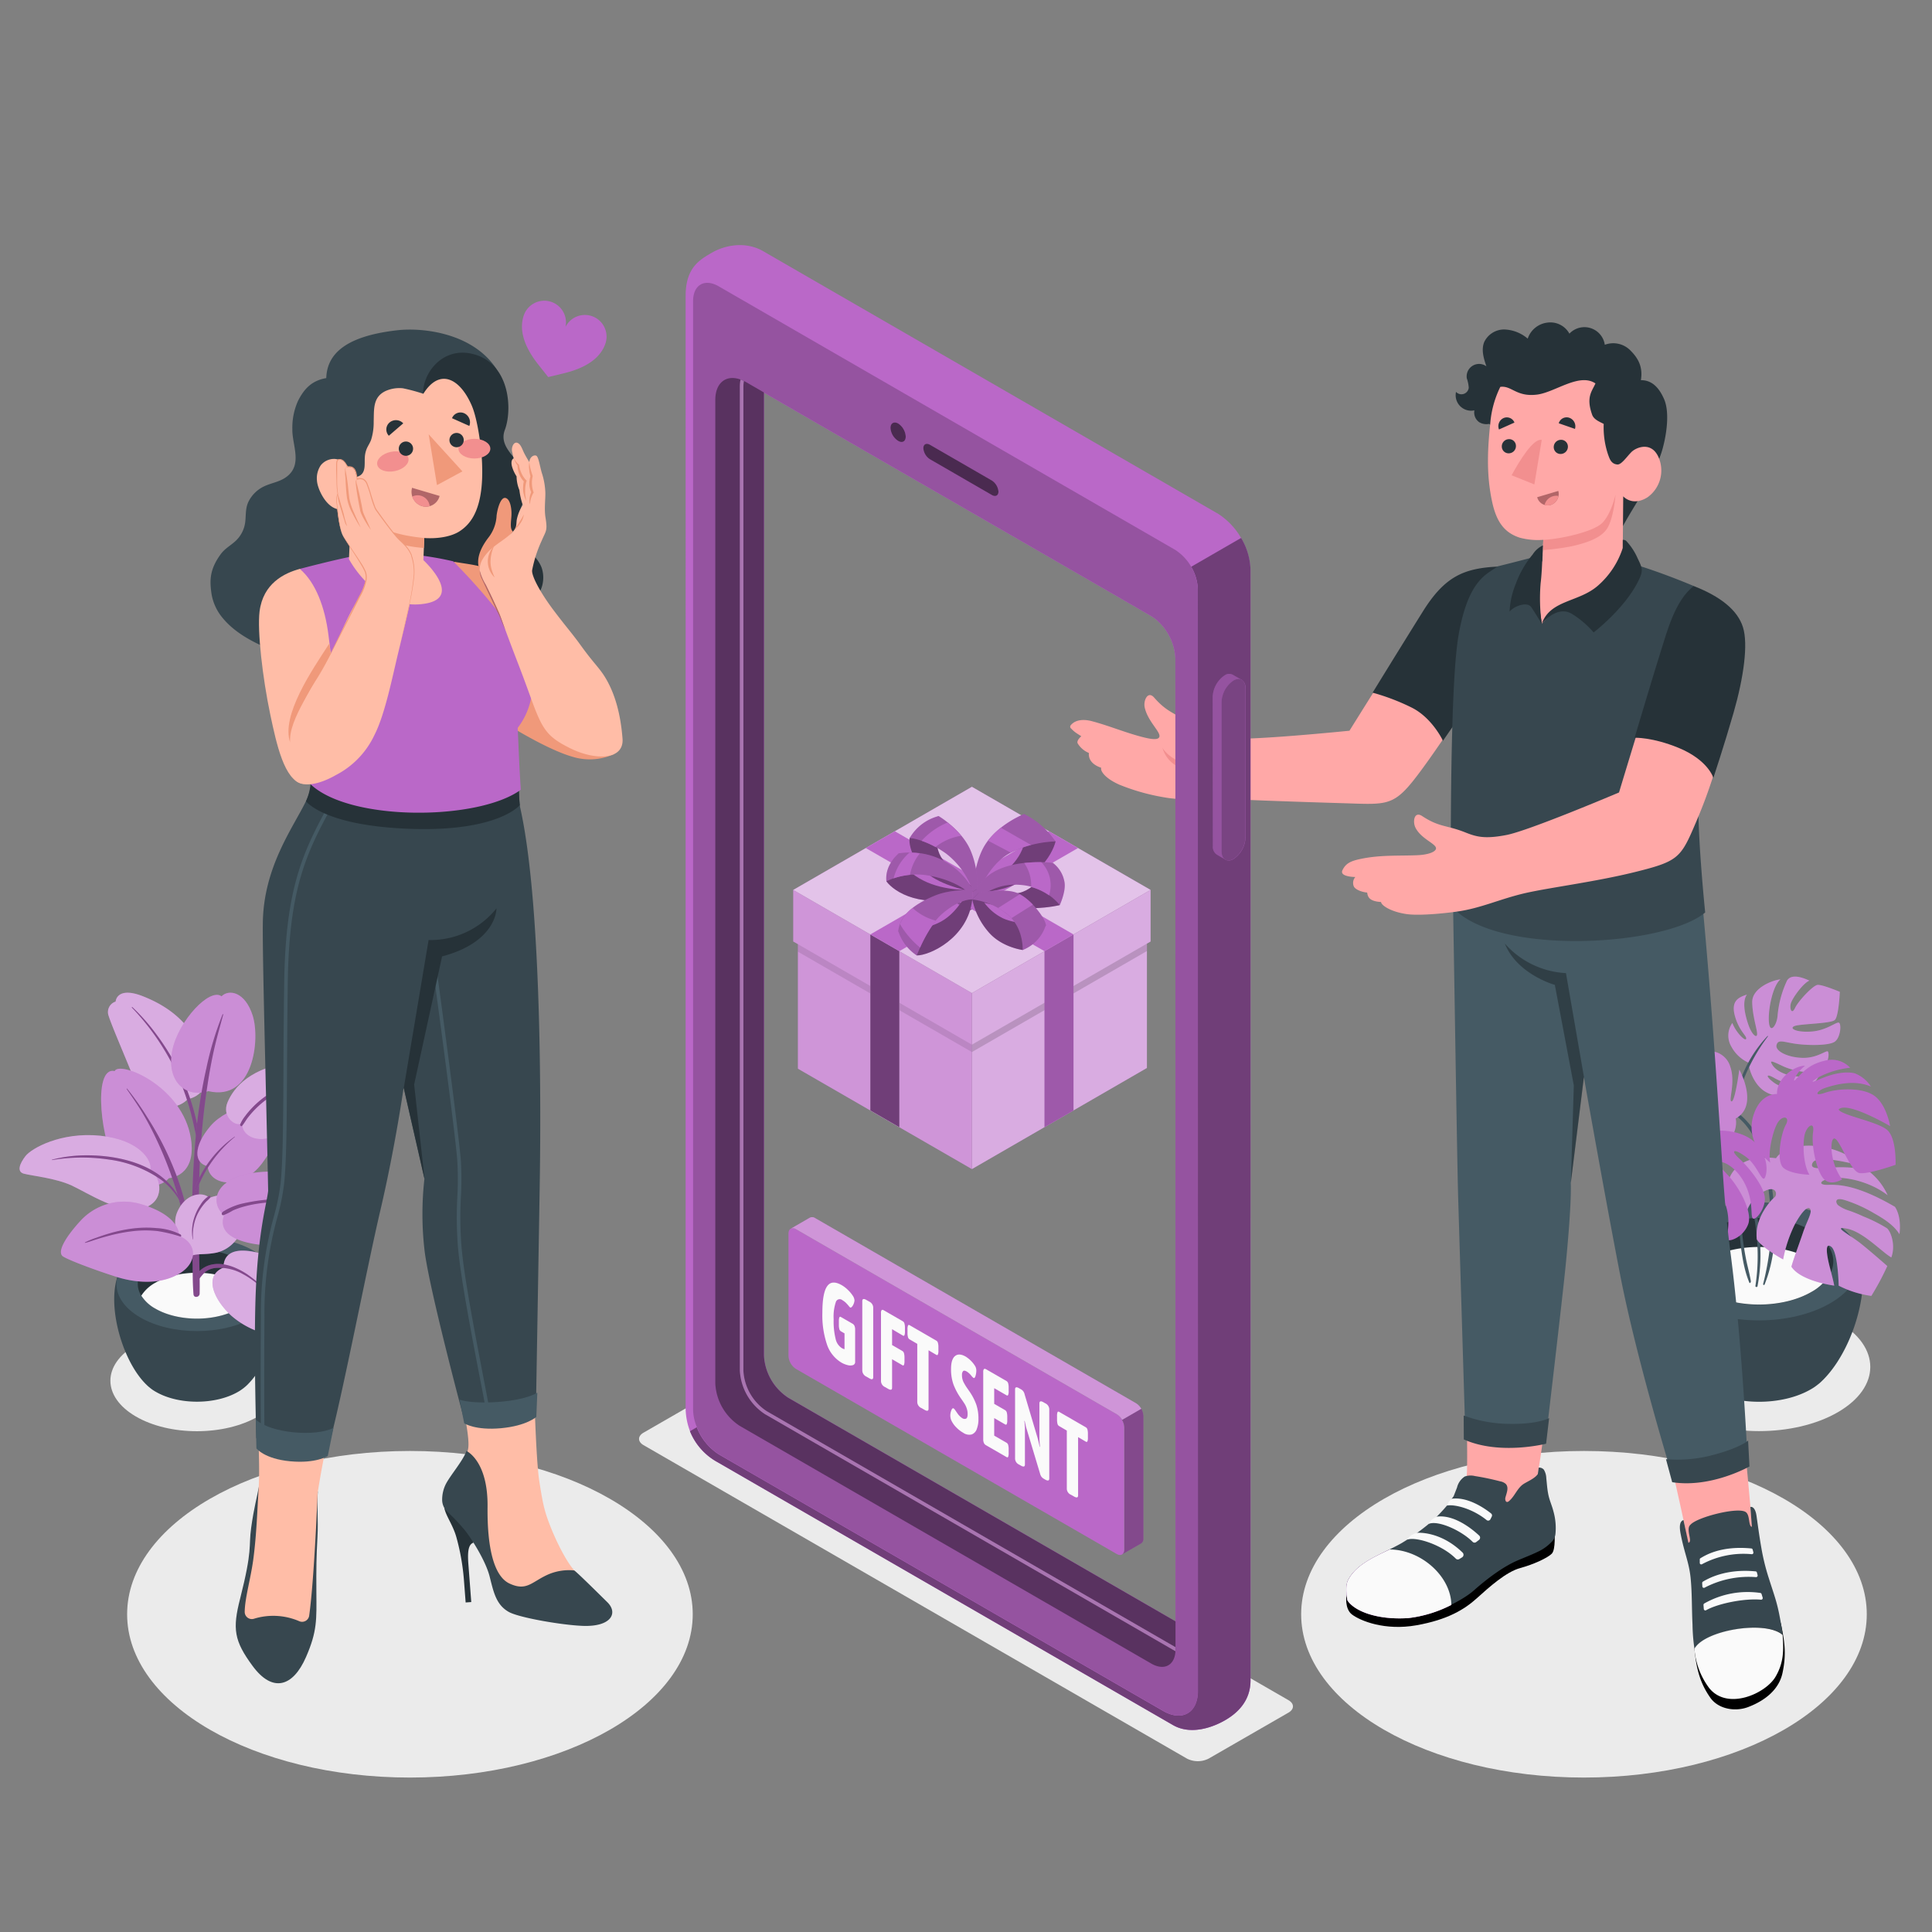 <svg xmlns="http://www.w3.org/2000/svg" viewBox="0 0 500 500"><rect x="0" y="0" width="500" height="500" fill="#808080" stroke="none"/><g id="freepik--Shadows--inject-17"><path id="freepik--Shadow--inject-17" d="M434.9,342c-11.24,6.49-11.24,17,0,23.5s29.46,6.49,40.7,0,11.24-17,0-23.5S446.14,335.55,434.9,342Z" style="fill:#ebebeb"></path><path id="freepik--shadow--inject-17" d="M66.8,348.08c8.75,5.11,8.75,13.39,0,18.49s-22.92,5.11-31.67,0-8.74-13.38,0-18.49S58.06,343,66.8,348.08Z" style="fill:#ebebeb"></path><ellipse id="freepik--shadow--inject-17" cx="409.93" cy="417.77" rx="73.19" ry="42.26" style="fill:#ebebeb"></ellipse><ellipse id="freepik--shadow--inject-17" cx="106.09" cy="417.77" rx="73.19" ry="42.26" style="fill:#ebebeb"></ellipse><path id="freepik--shadow--inject-17" d="M192.81,358.89,333.45,440c1.55.89,1.55,2.34,0,3.23l-20.66,11.9a6.21,6.21,0,0,1-5.6,0L166.55,374c-1.55-.89-1.55-2.34,0-3.23l20.66-11.9A6.21,6.21,0,0,1,192.81,358.89Z" style="fill:#ebebeb"></path></g><g id="freepik--Plants--inject-17"><g id="freepik--Plant--inject-17"><g id="freepik--Pot--inject-17"><path d="M438.39,356.8c-9-9.31-14.32-30.8-5.52-38.19h44.76c8.8,7.38,3.5,28.87-5.51,38.18l-.25.26-.31.3c-.25.25-.52.5-.81.74l-.22.17c-.22.17-.44.35-.68.52a12.18,12.18,0,0,1-1.17.75c-7.41,4.33-19.44,4.33-26.86,0h0a11.76,11.76,0,0,1-1.18-.76l-.63-.48-.27-.21c-.28-.24-.54-.47-.78-.71l-.36-.36Z" style="fill:#37474f"></path><path d="M473.74,315.64c10.22,6,10.22,15.63,0,21.59s-26.77,6-37,0-10.21-15.63,0-21.59S463.53,309.68,473.74,315.64Z" style="fill:#455a64"></path><path d="M468.83,318.51c7.5,4.38,7.5,11.48,0,15.86s-19.66,4.38-27.16,0-7.5-11.48,0-15.86S461.33,314.13,468.83,318.51Z" style="fill:#263238"></path><path d="M441.67,326c7.5-4.38,19.66-4.38,27.16,0a12.33,12.33,0,0,1,4.49,4.16,12.43,12.43,0,0,1-4.49,4.17c-7.5,4.38-19.66,4.38-27.16,0a12.52,12.52,0,0,1-4.49-4.17A12.41,12.41,0,0,1,441.67,326Z" style="fill:#fafafa"></path></g><g id="freepik--Leaves--inject-17"><path d="M452.47,275c.33,2.8,2.06,6.41,4.79,7.75a6.52,6.52,0,0,0,6.61-.23c1.2-.95-2.43-.67-4.65-2.25s-2.37-2.61-.15-1.35,6,2.63,8.13,2.39,3.82-2.78,3.49-3.33-2.19.74-5.38.61-5.68-1.53-6.57-2.92-.28-1.15,2.58.21,8.16,2.38,10.09.81,2-4,1.67-4.53-2.71,1.72-6.61,1.61-7.1-1.79-6.7-3.31,1.67-.83,4.69-.36,8.82.57,10.36-.5,1.77-4.6,1.1-4.92-3.15,2-7.12,2.28-5.88-.83-4.38-1.42,9.37-.6,10.42-1.56,1.3-7.3,1.3-7.3-4.61-1.94-5.78-1.79-4.94,4.12-5.82,6-1.52,0-1-1.41,3.09-5,4.73-5.7c-2.16-1-4.75-1.72-5.79,0a26.89,26.89,0,0,0-2.44,9c-.16,2.58-2,5-2.25,1.68s1.06-9.48,3-11c-2.06.18-7.38,2.24-7.32,5.9s1.33,7.14,1.27,8.3-1.39.07-2.26-2.46-1.68-6-.38-7.8c-2.12.69-4.19,1.58-3.11,5.53s3.17,5.19,2.91,5.93-2.78-1.87-3.56-4.13a5.61,5.61,0,0,0-.24,6.18A9.41,9.41,0,0,0,452.47,275Z" style="fill:#BA68C8"></path><path d="M452.47,275c.33,2.8,2.06,6.41,4.79,7.75a6.52,6.52,0,0,0,6.61-.23c1.2-.95-2.43-.67-4.65-2.25s-2.37-2.61-.15-1.35,6,2.63,8.13,2.39,3.82-2.78,3.49-3.33-2.19.74-5.38.61-5.68-1.53-6.57-2.92-.28-1.15,2.58.21,8.16,2.38,10.09.81,2-4,1.67-4.53-2.71,1.72-6.61,1.61-7.1-1.79-6.7-3.31,1.67-.83,4.69-.36,8.82.57,10.36-.5,1.77-4.6,1.1-4.92-3.15,2-7.12,2.28-5.88-.83-4.38-1.42,9.37-.6,10.42-1.56,1.3-7.3,1.3-7.3-4.61-1.94-5.78-1.79-4.94,4.12-5.82,6-1.52,0-1-1.41,3.09-5,4.73-5.7c-2.16-1-4.75-1.72-5.79,0a26.89,26.89,0,0,0-2.44,9c-.16,2.58-2,5-2.25,1.68s1.06-9.48,3-11c-2.06.18-7.38,2.24-7.32,5.9s1.33,7.14,1.27,8.3-1.39.07-2.26-2.46-1.68-6-.38-7.8c-2.12.69-4.19,1.58-3.11,5.53s3.17,5.19,2.91,5.93-2.78-1.87-3.56-4.13a5.61,5.61,0,0,0-.24,6.18A9.41,9.41,0,0,0,452.47,275Z" style="fill:#fff;opacity:0.25"></path><path d="M443.4,285.58a11.45,11.45,0,0,1,6.71,2.7,19.68,19.68,0,0,1,5.74,7.89,44.46,44.46,0,0,1,2.74,11.19,68.57,68.57,0,0,1,.65,11.89,36.92,36.92,0,0,1-2.55,13.15c-.13.3-.45.16-.38-.15a73.3,73.3,0,0,0,1.89-10.8,61.66,61.66,0,0,0-.22-11.12c-.7-6.7-1.87-14.17-6.42-19.44a17.71,17.71,0,0,0-8.15-5.21S443.36,285.58,443.4,285.58Z" style="fill:#455a64"></path><path d="M444.87,297.73c4.89,3.39,7.8,8.95,9.31,14.58a44.66,44.66,0,0,1,1.37,10.22,42.52,42.52,0,0,1-.72,10.39c0,.2-.58.25-.53-.12a51.21,51.21,0,0,0,.53-10.1,53.69,53.69,0,0,0-1.3-9.88,30.89,30.89,0,0,0-8.69-14.93S444.79,297.68,444.87,297.73Z" style="fill:#455a64"></path><path d="M450.18,308.6c0-.16.17,0,.17.08A110,110,0,0,0,451,320.3c.22,1.87.51,3.74.88,5.59s.93,3.8,1.25,5.73c0,.22-.27.65-.41.3-1.45-3.48-2-7.53-2.39-11.25A53.54,53.54,0,0,1,450.18,308.6Z" style="fill:#455a64"></path><path d="M457.44,268.12a32.57,32.57,0,0,0-7.06,11.56,40.53,40.53,0,0,0-1.68,6.1,22.18,22.18,0,0,0-.59,6.38c0,.27.41.56.49.16a28.73,28.73,0,0,0,.28-3.22c.12-1.06.28-2.12.48-3.17a38.79,38.79,0,0,1,1.85-6.46,47.71,47.71,0,0,1,6.29-11.21C457.55,268.19,457.54,268,457.44,268.12Z" style="fill:#455a64"></path><path d="M449.2,289.46c.89,4.67-4.36,10.41-11.12,9.53,2.9-2.14,6.08-5.93,4.68-7.06s-.89,3.55-5.67,6.15c0,0-2.21.28-4.14-2.74,4.86-1.46,8.52-6.6,6.85-6.26-.66.13-2.57,2.65-5.53,3.66s-5.35.33-7.87-3.8c2.24.35,5.56.54,8-1,1.76-1.12,2.48-2-1-1.16s-4.66,1.26-7.37.24-4.12-4.68-4.12-4.68,4.33,1.93,5.84.84-3.93-.55-6.62-2.86a19.27,19.27,0,0,1-4.09-5s2.67-3.08,4-3.6c1.74,2.55,3.84,6,4.46,5.62s.31-2.56-2.59-5.43a3.16,3.16,0,0,1,3.51-1.22s1.69.86,2.78,6.39c.22,1.16,1.16,2.44.26-2a12.94,12.94,0,0,0-2-5.26,5,5,0,0,1,5.68,2.53c3.65,6,3.14,8.22,4,8.15.32,0,.29-1.27-.73-4.6a17.21,17.21,0,0,0-2.31-5s3-1.81,5.81,1.75,3.25,9.21,3.47,9.38c.57.45.91-3.82.21-6.42-.66-2.42-1.08-3.57-1.08-3.57a5.58,5.58,0,0,1,5.28,4c1.46,4.19-.57,8.95.34,9s2-8.23,2-8.23S455.31,286.11,449.2,289.46Z" style="fill:#BA68C8"></path><path d="M449.2,289.46c.89,4.67-4.36,10.41-11.12,9.53,2.9-2.14,6.08-5.93,4.68-7.06s-.89,3.55-5.67,6.15c0,0-2.21.28-4.14-2.74,4.86-1.46,8.52-6.6,6.85-6.26-.66.13-2.57,2.65-5.53,3.66s-5.35.33-7.87-3.8c2.24.35,5.56.54,8-1,1.76-1.12,2.48-2-1-1.16s-4.66,1.26-7.37.24-4.12-4.68-4.12-4.68,4.33,1.93,5.84.84-3.93-.55-6.62-2.86a19.27,19.27,0,0,1-4.09-5s2.67-3.08,4-3.6c1.74,2.55,3.84,6,4.46,5.62s.31-2.56-2.59-5.43a3.16,3.16,0,0,1,3.51-1.22s1.69.86,2.78,6.39c.22,1.16,1.16,2.44.26-2a12.94,12.94,0,0,0-2-5.26,5,5,0,0,1,5.68,2.53c3.65,6,3.14,8.22,4,8.15.32,0,.29-1.27-.73-4.6a17.21,17.21,0,0,0-2.31-5s3-1.81,5.81,1.75,3.25,9.21,3.47,9.38c.57.45.91-3.82.21-6.42-.66-2.42-1.08-3.57-1.08-3.57a5.58,5.58,0,0,1,5.28,4c1.46,4.19-.57,8.95.34,9s2-8.23,2-8.23S455.31,286.11,449.2,289.46Z" style="fill:#fff;opacity:0.2"></path><path d="M459.64,299.75c1.43-2.38,7.12-4.64,15-2.2a21.81,21.81,0,0,1,7.69,4.35c-5.19-1.45-12.23-2.85-13.21-1s2,1.44,4.8,1.29a31,31,0,0,1,9.35.64,16.17,16.17,0,0,1,5.25,6.49c-4.93-3.8-11.63-4.93-14.66-4.38s-3.34,1.74-.91,1.7,7.21-.3,17.45,5.68c0,0,1.78,2.24,1.18,7.09-1.49-2.41-4.2-4.08-6.61-5.44a36.23,36.23,0,0,0-7.71-3.44c-.48-.13-1.45-.38-1.85,0s-.05,1.1.33,1.41a9.28,9.28,0,0,0,2.77,1.36,38.61,38.61,0,0,1,3.77,1.53,39.29,39.29,0,0,1,6,3c1,.68,2.39,4.35,1.19,7.6C487,324,482.26,318.86,478.1,318s.37,1.42,3.33,3.71c2.54,2,7,5.94,7,5.94a67.8,67.8,0,0,1-4.13,7.73,26.27,26.27,0,0,1-8.45-2.65s-.15-8.69-1.91-10.06-1.2,2.25-.32,5.55,1.08,4.5,1.08,4.5-8.63-1.12-11.08-4.9c.43-1.7,2.05-6,3-8.83,1-3,2.54-5.34,1.79-6.17s-2.43,1.32-3.94,4.11a35.21,35.21,0,0,0-3,9s-5.37-2.91-6.81-5.17c-.68-5.58,3.75-10.27,4.6-10.91s.46-3.71-3.58-1a8.87,8.87,0,0,0-4.08,7.43s-4-1.74-4.61-5.87C446.06,303.72,450.33,298.56,459.64,299.75Z" style="fill:#BA68C8"></path><path d="M459.64,299.75c1.43-2.38,7.12-4.64,15-2.2a21.81,21.81,0,0,1,7.69,4.35c-5.19-1.45-12.23-2.85-13.21-1s2,1.44,4.8,1.29a31,31,0,0,1,9.35.64,16.17,16.17,0,0,1,5.25,6.49c-4.93-3.8-11.63-4.93-14.66-4.38s-3.34,1.74-.91,1.7,7.21-.3,17.45,5.68c0,0,1.78,2.24,1.18,7.09-1.49-2.41-4.2-4.08-6.61-5.44a36.23,36.23,0,0,0-7.71-3.44c-.48-.13-1.45-.38-1.85,0s-.05,1.1.33,1.41a9.28,9.28,0,0,0,2.77,1.36,38.61,38.61,0,0,1,3.77,1.53,39.29,39.29,0,0,1,6,3c1,.68,2.39,4.35,1.19,7.6C487,324,482.26,318.86,478.1,318s.37,1.42,3.33,3.71c2.54,2,7,5.94,7,5.94a67.8,67.8,0,0,1-4.13,7.73,26.27,26.27,0,0,1-8.45-2.65s-.15-8.69-1.91-10.06-1.2,2.25-.32,5.55,1.08,4.5,1.08,4.5-8.63-1.12-11.08-4.9c.43-1.7,2.05-6,3-8.83,1-3,2.54-5.34,1.79-6.17s-2.43,1.32-3.94,4.11a35.21,35.21,0,0,0-3,9s-5.37-2.91-6.81-5.17c-.68-5.58,3.75-10.27,4.6-10.91s.46-3.71-3.58-1a8.87,8.87,0,0,0-4.08,7.43s-4-1.74-4.61-5.87C446.06,303.72,450.33,298.56,459.64,299.75Z" style="fill:#fff;opacity:0.25"></path><path d="M442.25,292.87c3.79-.74,9.23,0,12.13,3s3.2,6.76,2.46,8.72-1.88-2.88-4.89-5.12-4.39-2-1.82.37,6,6.76,6.54,9.61-2,6.14-2.88,5.94,0-3.16-1.46-7.27-4.38-6.76-6.57-7.34-1.62.12,1.36,3.28,6.53,9.64,5.29,12.82-4.36,4.33-5.21,4.07,1.1-4.25-.67-9.29-5.32-8.52-7.13-7.35-.38,2.53,1.5,6.27,4.45,11.27,3.69,13.73-5.25,4.24-5.95,3.5,1.25-4.94,0-10.25-3.55-7.32-3.69-5.12,3.15,12.47,2.34,14.25-9,4.77-9,4.77-4.47-5.2-4.77-6.79,3.3-8.19,5.34-10.1-.6-2-2.24-.69-5.23,6.13-5.45,8.57c-2.24-2.41-4.25-5.48-2.42-7.57s7.4-5.66,10.7-7,5.65-4.65,1.25-3.63-11.93,5.36-13.16,8.51c-.63-2.77-.18-10.58,4.62-12s9.87-1.26,11.37-1.83-.49-1.84-4.16-1.91-8.54.33-10.34,2.78c0-3.05.3-6.13,5.91-6.38s8.1,2,9,1.3-3.61-2.84-6.89-2.91a7.69,7.69,0,0,1,8-2.9A13,13,0,0,1,442.25,292.87Z" style="fill:#BA68C8"></path><path d="M459.89,283.14c-.14-4,4.39-7.33,7.26-7.33-2.31,1.78-3.57,4.81-2.4,3.54,2.45-2.67,4.09-4.1,7.91-4.94a6.54,6.54,0,0,1,6.16,1.92,23.46,23.46,0,0,0-7.62,2.17c-1.14.59-4,2.43-.21.77,6-2.62,9.14-1.45,9.14-1.45a8.77,8.77,0,0,1,4.07,3.39c-4.58-2-9.9-.29-11.87.35s-3.25,2.37,0,1.24,9.81-1.47,12.89.89,3.94,7.75,3.94,7.75-11.21-6.58-13.32-4.31c.59,1.49,10.13,3.14,12.58,5.32s2.15,9,2.15,9-7.06,2.52-9.34,2.14-4.88-8.17-6.31-8.89-1.5,6.12,1.82,10.53c0,0-3.21,2-5-.43s-3-8.57-2.52-11.75-1.78-1.59-2.23.88-.31,7.45,1.29,10.09c0,0-4.77-.11-6.72-1.77s-.67-8.9.59-11.12-.91-2.65-2.17-.43-2.47,7.86-1.83,10.19c-3.73-2.95-6.05-7.75-4.17-12.8C455.89,282.78,459.89,283.14,459.89,283.14Z" style="fill:#BA68C8"></path></g></g><g id="freepik--plant--inject-17"><g id="freepik--pot--inject-17"><path d="M37.54,358c-7.18-7.42-11.4-26-4.4-31.93H68.79c7,5.88,2.79,24.5-4.39,31.92l-.19.2-.25.25c-.2.2-.42.39-.65.58l-.17.14c-.18.14-.35.28-.55.41a8.5,8.5,0,0,1-.92.6c-5.91,3.45-15.49,3.45-21.4,0h0a10.61,10.61,0,0,1-.94-.6c-.18-.13-.34-.26-.5-.39l-.21-.17c-.23-.18-.43-.37-.63-.56l-.29-.28Z" style="fill:#37474f"></path><path d="M65.7,323.72c8.13,4.75,8.13,12.45,0,17.2s-21.33,4.75-29.46,0-8.13-12.45,0-17.19S57.56,319,65.7,323.72Z" style="fill:#455a64"></path><path d="M61.78,326c6,3.49,6,9.14,0,12.63s-15.65,3.49-21.63,0-6-9.14,0-12.63S55.81,322.52,61.78,326Z" style="fill:#263238"></path><path d="M40.15,332c6-3.48,15.66-3.48,21.63,0a10,10,0,0,1,3.58,3.32,10,10,0,0,1-3.58,3.32c-6,3.49-15.65,3.49-21.63,0a10,10,0,0,1-3.58-3.32A10,10,0,0,1,40.15,332Z" style="fill:#fafafa"></path></g><path d="M48.57,284.46c-2.73,3-10.33,3.78-13.47-4.22-3-7.5-6.13-14.61-7-17.37a2.84,2.84,0,0,1,1.82-3.66s.21-4.12,7.2-1.33,11.91,7,15,13.89S53.24,283.54,48.57,284.46Z" style="fill:#BA68C8"></path><path d="M48.57,284.46c-2.73,3-10.33,3.78-13.47-4.22-3-7.5-6.13-14.61-7-17.37a2.84,2.84,0,0,1,1.82-3.66s.21-4.12,7.2-1.33,11.91,7,15,13.89S53.24,283.54,48.57,284.46Z" style="fill:#fff;opacity:0.45"></path><path d="M51.59,295a36.41,36.41,0,0,0-.6-4.17,58.8,58.8,0,0,0-2.32-8.05,59.06,59.06,0,0,0-8.09-14.94,51.37,51.37,0,0,0-6.36-7.22c-.08-.06-.13.1-.08.15a63.54,63.54,0,0,1,10,13.76,64,64,0,0,1,5.76,15.61c.35,1.52.67,3.05,1,4.58s.45,3.13.71,4.69c0,.16.27.25.28,0A28.78,28.78,0,0,0,51.59,295Z" style="fill:#BA68C8"></path><path d="M51.59,295a36.41,36.41,0,0,0-.6-4.17,58.8,58.8,0,0,0-2.32-8.05,59.06,59.06,0,0,0-8.09-14.94,51.37,51.37,0,0,0-6.36-7.22c-.08-.06-.13.1-.08.15a63.54,63.54,0,0,1,10,13.76,64,64,0,0,1,5.76,15.61c.35,1.52.67,3.05,1,4.58s.45,3.13.71,4.69c0,.16.27.25.28,0A28.78,28.78,0,0,0,51.59,295Z" style="opacity:0.3"></path><path d="M53.93,282.39c-6.28,1.94-10.94-3-9.32-10.64s9.68-16.2,12.72-13.91c1.9-1.9,6.1-1.22,8.07,5S65.58,285.11,53.93,282.39Z" style="fill:#BA68C8"></path><path d="M53.93,282.39c-6.28,1.94-10.94-3-9.32-10.64s9.68-16.2,12.72-13.91c1.9-1.9,6.1-1.22,8.07,5S65.58,285.11,53.93,282.39Z" style="fill:#fff;opacity:0.25"></path><path d="M57.61,262.51a83.77,83.77,0,0,0-4.17,13.8A136,136,0,0,0,51,290.75a226.86,226.86,0,0,0-1.25,28.31c0,2.62.05,5.23.1,7.84s0,5.41.24,8.09c.09,1,1.55.75,1.57-.19.09-4.7-.17-9.43-.22-14.13s0-9.3.09-13.95a195.54,195.54,0,0,1,2.54-28.28c.45-2.6.94-5.2,1.55-7.77s1.42-5.37,2.13-8.05C57.79,262.51,57.67,262.37,57.61,262.51Z" style="fill:#BA68C8"></path><path d="M57.61,262.51a83.77,83.77,0,0,0-4.17,13.8A136,136,0,0,0,51,290.75a226.86,226.86,0,0,0-1.25,28.31c0,2.62.05,5.23.1,7.84s0,5.41.24,8.09c.09,1,1.55.75,1.57-.19.09-4.7-.17-9.43-.22-14.13s0-9.3.09-13.95a195.54,195.54,0,0,1,2.54-28.28c.45-2.6.94-5.2,1.55-7.77s1.42-5.37,2.13-8.05C57.79,262.51,57.67,262.37,57.61,262.51Z" style="opacity:0.3"></path><path d="M43.72,304.91c-2.74,3.1-9,2.82-13.24-2.71s-6.74-26.36-.81-25c1.26-2.78,17.64,3.89,19.74,17.48C50.94,304.53,43.72,304.91,43.72,304.91Z" style="fill:#BA68C8"></path><path d="M43.72,304.91c-2.74,3.1-9,2.82-13.24-2.71s-6.74-26.36-.81-25c1.26-2.78,17.64,3.89,19.74,17.48C50.94,304.53,43.72,304.91,43.72,304.91Z" style="fill:#fff;opacity:0.25"></path><path d="M48.62,314.74a29.05,29.05,0,0,0-.81-3.79q-1-3.82-2.44-7.53a79,79,0,0,0-7.32-14.37,70.93,70.93,0,0,0-5.19-7.34c0-.06-.1.08-.07.13,1.46,2.13,2.94,4.24,4.26,6.47a79.13,79.13,0,0,1,3.71,7.14,99.76,99.76,0,0,1,5.41,14.49c.4,1.41.73,2.84,1.14,4.25s1,2.89,1.35,4.36c.05.22.33.3.3,0C48.83,317.29,48.79,316,48.62,314.74Z" style="fill:#BA68C8"></path><path d="M48.62,314.74a29.05,29.05,0,0,0-.81-3.79q-1-3.82-2.44-7.53a79,79,0,0,0-7.32-14.37,70.93,70.93,0,0,0-5.19-7.34c0-.06-.1.08-.07.13,1.46,2.13,2.94,4.24,4.26,6.47a79.13,79.13,0,0,1,3.71,7.14,99.76,99.76,0,0,1,5.41,14.49c.4,1.41.73,2.84,1.14,4.25s1,2.89,1.35,4.36c.05.22.33.3.3,0C48.83,317.29,48.79,316,48.62,314.74Z" style="opacity:0.3"></path><path d="M53.75,301.83c-3.59-.82-3.77-5.12.71-10.41s15.78-7.59,16.31-5.36c2.51,0,2.51,7.86-3,15.08S54.08,306.68,53.75,301.83Z" style="fill:#BA68C8"></path><path d="M53.75,301.83c-3.59-.82-3.77-5.12.71-10.41s15.78-7.59,16.31-5.36c2.51,0,2.51,7.86-3,15.08S54.08,306.68,53.75,301.83Z" style="fill:#fff;opacity:0.25"></path><path d="M60.77,294.14a28.52,28.52,0,0,0-10.38,13.4c-.11.31.42.76.54.42a32.93,32.93,0,0,1,9.86-13.74S60.82,294.11,60.77,294.14Z" style="fill:#BA68C8"></path><path d="M60.77,294.14a28.52,28.52,0,0,0-10.38,13.4c-.11.31.42.76.54.42a32.93,32.93,0,0,1,9.86-13.74S60.82,294.11,60.77,294.14Z" style="opacity:0.3"></path><path d="M57.84,328.06c-5,2-2.83,7.92,2,12.42A22.23,22.23,0,0,0,75,345.92c3.33-.24,4.18-.7,4.18-.7a37.61,37.61,0,0,0,0-8.22,15.91,15.91,0,0,0-11.71-12.61C59.7,322.3,57.84,325.1,57.84,328.06Z" style="fill:#BA68C8"></path><path d="M57.84,328.06c-5,2-2.83,7.92,2,12.42A22.23,22.23,0,0,0,75,345.92c3.33-.24,4.18-.7,4.18-.7a37.61,37.61,0,0,0,0-8.22,15.91,15.91,0,0,0-11.71-12.61C59.7,322.3,57.84,325.1,57.84,328.06Z" style="fill:#fff;opacity:0.45"></path><path d="M71.59,336.79a40.22,40.22,0,0,0-7.6-7c-2.83-1.86-6.6-3.45-10-2.29-1.32.45-3.36,1.76-3.11,3.38,0,.17.31.57.5.34a13.73,13.73,0,0,1,1.79-2.08,5.27,5.27,0,0,1,2.67-1,12.33,12.33,0,0,1,7,1.58c3.36,1.78,6.07,4.54,8.74,7.19C71.58,336.9,71.61,336.82,71.59,336.79Z" style="fill:#BA68C8"></path><path d="M71.59,336.79a40.22,40.22,0,0,0-7.6-7c-2.83-1.86-6.6-3.45-10-2.29-1.32.45-3.36,1.76-3.11,3.38,0,.17.31.57.5.34a13.73,13.73,0,0,1,1.79-2.08,5.27,5.27,0,0,1,2.67-1,12.33,12.33,0,0,1,7,1.58c3.36,1.78,6.07,4.54,8.74,7.19C71.58,336.9,71.61,336.82,71.59,336.79Z" style="opacity:0.3"></path><path d="M38.93,302.63c.48-2.26-2.79-7.68-13-8.71S8.15,297.2,6.61,299.17s-2.31,4.05-.47,4.57,8.21,1.13,12.39,3.06S31.2,314.4,37,312.71,41.82,304.88,38.93,302.63Z" style="fill:#BA68C8"></path><path d="M38.93,302.63c.48-2.26-2.79-7.68-13-8.71S8.15,297.2,6.61,299.17s-2.31,4.05-.47,4.57,8.21,1.13,12.39,3.06S31.2,314.4,37,312.71,41.82,304.88,38.93,302.63Z" style="fill:#fff;opacity:0.45"></path><path d="M46.67,310.51c-4.29-8.87-15.36-11.57-24.4-11.52a35.59,35.59,0,0,0-8.83,1.14s0,.11,0,.1a47,47,0,0,1,14.74-.14,30.56,30.56,0,0,1,13.46,5.19,18.19,18.19,0,0,1,4.82,5.4C46.6,310.9,46.76,310.69,46.67,310.51Z" style="fill:#BA68C8"></path><path d="M46.67,310.51c-4.29-8.87-15.36-11.57-24.4-11.52a35.59,35.59,0,0,0-8.83,1.14s0,.11,0,.1a47,47,0,0,1,14.74-.14,30.56,30.56,0,0,1,13.46,5.19,18.19,18.19,0,0,1,4.82,5.4C46.6,310.9,46.76,310.69,46.67,310.51Z" style="opacity:0.3"></path><path d="M62.66,290.75c-.14,3.56,4.88,5.63,9.73,2.55s9.93-6.08,14.42-7.24,6.63-4.83,5.21-6.6-3.68-6.25-15.49-4.79-16,6.79-17.62,10.54S60.88,291.77,62.66,290.75Z" style="fill:#BA68C8"></path><path d="M62.66,290.75c-.14,3.56,4.88,5.63,9.73,2.55s9.93-6.08,14.42-7.24,6.63-4.83,5.21-6.6-3.68-6.25-15.49-4.79-16,6.79-17.62,10.54S60.88,291.77,62.66,290.75Z" style="fill:#fff;opacity:0.45"></path><path d="M81.88,279.44a12.79,12.79,0,0,0-5.06.54,24.93,24.93,0,0,0-4.34,1.55,24,24,0,0,0-7.39,5.35,20.23,20.23,0,0,0-1.67,2A8.9,8.9,0,0,0,62.16,291c-.08.24.27.62.47.38.59-.67,1-1.5,1.57-2.21A24.69,24.69,0,0,1,66.11,287a23.6,23.6,0,0,1,4.55-3.59,28.32,28.32,0,0,1,5-2.46c1-.35,2-.63,2.94-.88a10,10,0,0,1,3.22-.44S81.94,279.45,81.88,279.44Z" style="fill:#BA68C8"></path><path d="M81.88,279.44a12.79,12.79,0,0,0-5.06.54,24.93,24.93,0,0,0-4.34,1.55,24,24,0,0,0-7.39,5.35,20.23,20.23,0,0,0-1.67,2A8.9,8.9,0,0,0,62.16,291c-.08.24.27.62.47.38.59-.67,1-1.5,1.57-2.21A24.69,24.69,0,0,1,66.11,287a23.6,23.6,0,0,1,4.55-3.59,28.32,28.32,0,0,1,5-2.46c1-.35,2-.63,2.94-.88a10,10,0,0,1,3.22-.44S81.94,279.45,81.88,279.44Z" style="opacity:0.3"></path><path d="M54.18,310c-1.66-1.66-6.15-1.27-8.28,3.62s2.34,10.25,2.84,11.75c2-1.18,3.65-.48,7.26-1.18a9,9,0,0,0,6.93-9C62.69,310.68,60.8,307.72,54.18,310Z" style="fill:#BA68C8"></path><path d="M54.18,310c-1.66-1.66-6.15-1.27-8.28,3.62s2.34,10.25,2.84,11.75c2-1.18,3.65-.48,7.26-1.18a9,9,0,0,0,6.93-9C62.69,310.68,60.8,307.72,54.18,310Z" style="fill:#fff;opacity:0.45"></path><path d="M54.12,309.48a6.73,6.73,0,0,0-2.2,2.27,12.49,12.49,0,0,0-1.42,2.74,11.62,11.62,0,0,0-.62,6.23c0,.08.08,0,.07,0a12.88,12.88,0,0,1,1-6.16A12.75,12.75,0,0,1,52.49,312a12.11,12.11,0,0,1,1-1.15,6.56,6.56,0,0,0,.95-.95C54.56,309.76,54.37,309.35,54.12,309.48Z" style="fill:#BA68C8"></path><path d="M54.12,309.48a6.73,6.73,0,0,0-2.2,2.27,12.49,12.49,0,0,0-1.42,2.74,11.62,11.62,0,0,0-.62,6.23c0,.08.08,0,.07,0a12.88,12.88,0,0,1,1-6.16A12.75,12.75,0,0,1,52.49,312a12.11,12.11,0,0,1,1-1.15,6.56,6.56,0,0,0,.95-.95C54.56,309.76,54.37,309.35,54.12,309.48Z" style="opacity:0.3"></path><path d="M46.39,319.88c-.16-3.64-4.1-6.52-9.72-8.19a15.28,15.28,0,0,0-15.78,4.19c-4.1,4.46-6.22,8.25-4.55,9.31s9.1,3.8,14,5.32,11.23,2,16.09-.91S50.94,321.7,46.39,319.88Z" style="fill:#BA68C8"></path><path d="M46.39,319.88c-.16-3.64-4.1-6.52-9.72-8.19a15.28,15.28,0,0,0-15.78,4.19c-4.1,4.46-6.22,8.25-4.55,9.31s9.1,3.8,14,5.32,11.23,2,16.09-.91S50.94,321.7,46.39,319.88Z" style="fill:#fff;opacity:0.25"></path><path d="M46.7,319.47a15.55,15.55,0,0,0-6.1-1.63,28.36,28.36,0,0,0-6.11.08,37.89,37.89,0,0,0-6.33,1.33c-1.08.32-2.16.68-3.21,1.07A20.41,20.41,0,0,0,22,321.53s-.06.14,0,.12c1-.21,2-.61,3-.92s2.18-.66,3.27-.94a42.89,42.89,0,0,1,6.24-1.18,28,28,0,0,1,6.34,0A37.86,37.86,0,0,1,46.64,320C47,320.15,46.92,319.6,46.7,319.47Z" style="fill:#BA68C8"></path><path d="M46.7,319.47a15.55,15.55,0,0,0-6.1-1.63,28.36,28.36,0,0,0-6.11.08,37.89,37.89,0,0,0-6.33,1.33c-1.08.32-2.16.68-3.21,1.07A20.41,20.41,0,0,0,22,321.53s-.06.14,0,.12c1-.21,2-.61,3-.92s2.18-.66,3.27-.94a42.89,42.89,0,0,1,6.24-1.18,28,28,0,0,1,6.34,0A37.86,37.86,0,0,1,46.64,320C47,320.15,46.92,319.6,46.7,319.47Z" style="opacity:0.3"></path><path d="M58,314.46c-4-3.19-2.67-10.84,11.37-11.25S93.43,306.47,93,311c2.26,2.26,1.11,8.59-10.26,10.57S55.07,322.55,58,314.46Z" style="fill:#BA68C8"></path><path d="M58,314.46c-4-3.19-2.67-10.84,11.37-11.25S93.43,306.47,93,311c2.26,2.26,1.11,8.59-10.26,10.57S55.07,322.55,58,314.46Z" style="fill:#fff;opacity:0.25"></path><path d="M86.37,311a60.58,60.58,0,0,0-12.55-.74,48.49,48.49,0,0,0-11.58,1.34,16.88,16.88,0,0,0-2.83,1.05,12.15,12.15,0,0,0-1.23.66c-.32.19-.68.36-.79.73a.38.38,0,0,0,.42.45,15.12,15.12,0,0,0,2.45-1.22,20.91,20.91,0,0,1,2.44-.89,31,31,0,0,1,4.88-1,86.91,86.91,0,0,1,11.85-.65c2.31,0,4.61.21,6.91.39C86.41,311.2,86.44,311.05,86.37,311Z" style="fill:#BA68C8"></path><path d="M86.37,311a60.58,60.58,0,0,0-12.55-.74,48.49,48.49,0,0,0-11.58,1.34,16.88,16.88,0,0,0-2.83,1.05,12.15,12.15,0,0,0-1.23.66c-.32.19-.68.36-.79.73a.38.38,0,0,0,.42.45,15.12,15.12,0,0,0,2.45-1.22,20.91,20.91,0,0,1,2.44-.89,31,31,0,0,1,4.88-1,86.91,86.91,0,0,1,11.85-.65c2.31,0,4.61.21,6.91.39C86.41,311.2,86.44,311.05,86.37,311Z" style="opacity:0.3"></path></g></g><g id="freepik--character-2--inject-17"><g id="freepik--Character--inject-17"><g id="freepik--Bottom--inject-17"><path d="M379.68,379.8c.16-8.46-.65-46.13-.65-46.13l24.92.26c-3.56,31.76-5.12,42.51-5.71,45.89l-.23,1.59a5.81,5.81,0,0,1,.11,1.2c.24,5.59-6.12,8.94-11,12.93a95,95,0,0,1-13.31,9.39c-3.6,2-11.07,2.54-12.1.28a104.59,104.59,0,0,0,14.56-14.13C378.47,388.46,379.58,385.31,379.68,379.8Z" style="fill:#ffa8a7"></path><path d="M348.65,412.73c-.33,0-.68,3.65,1.23,5.09,2.19,1.66,8.53,4.25,16.69,2.8s12.48-4.15,15.64-7,7.58-6.84,11.25-7.82c3.42-.92,7.09-2.63,8.15-3.72s.69-5.68.69-5.68Z"></path><path d="M373,391.3c.5-.54,1-1.09,1.46-1.65a13.79,13.79,0,0,0,1.2-1.64,4.17,4.17,0,0,1,.37-.56,2,2,0,0,0,.33-.64l.72-1.85a4.71,4.71,0,0,1,2-2.84,4.57,4.57,0,0,1,2.62-.12,66.83,66.83,0,0,1,6.58,1.38,2.78,2.78,0,0,1,1.44.69c.81.91.2,2.3-.12,3.48-.12.46,0,1.14.44,1.16a.81.81,0,0,0,.5-.24c1.51-1.27,2.15-3.43,3.84-4.47,1.16-.71,2.81-1.39,3.6-2.5l.24-1.68a1.58,1.58,0,0,1,1.32.52,4.49,4.49,0,0,1,.64,2.2c.14,1.3.21,2.46.43,3.74.34,2,1,3.17,1.43,4.91a15.78,15.78,0,0,1,.51,5.8,3.42,3.42,0,0,1-1.15,2.21,11.55,11.55,0,0,1-3.38,2.38c-1.71.83-3.49,1.5-5.24,2.25-3.61,1.54-7.72,4.56-11.3,7.73s-11.68,6.8-17,7.15c-8.16.54-14-1.83-15.79-4.6-.28-1.93-.52-3.92.27-5.36,2.56-4.69,8.82-6.56,13.75-9.38a55.41,55.41,0,0,0,6.16-4.27A33.41,33.41,0,0,0,373,391.3Z" style="fill:#37474f"></path><path d="M377.67,403.48a.73.73,0,0,1-.92-.12c-3.56-3.58-10.25-5.72-12.53-4.91,0,0,.28-1.1,2.54-1.76,0,0,5.93-.56,11.77,5.13a.79.79,0,0,1-.14,1.22Z" style="fill:#fafafa"></path><path d="M369.8,394.36c2.45-.95,8.37,1.73,11.3,4.65a.69.69,0,0,0,.93.08l.73-.56a.74.74,0,0,0,.06-1.12c-1.66-1.55-6.4-5.52-11-4.9C371.81,392.51,370,393.43,369.8,394.36Z" style="fill:#fafafa"></path><path d="M374.44,389.65c1.76-.4,6.41.62,10.28,3.73a.65.65,0,0,0,1-.2l.34-.68a.66.66,0,0,0-.17-.82c-1.36-1.09-5.86-4.37-10.14-3.81A4.2,4.2,0,0,0,374.44,389.65Z" style="fill:#fafafa"></path><path d="M359.68,401c10.18,2.24,14.09,8.89,15.93,14.35a32.51,32.51,0,0,1-11.13,3.41c-8.16.54-14-1.83-15.79-4.6-.28-1.93-.52-3.92.27-5.36C351,405,355.46,403,359.68,401Z" style="fill:#BA68C8"></path><path d="M359.68,401c8.22.08,15.85,7.06,15.93,14.35a32.51,32.51,0,0,1-11.13,3.41c-8.16.54-14-1.83-15.79-4.6-.28-1.93-.52-3.92.27-5.36C351,405,355.46,403,359.68,401Z" style="fill:#fafafa"></path><path d="M424.76,344.92l23.63-3c1.73,14.49,3.34,34.61,4.63,48.09l.38,5.12s3.87,18.19,3.05,23.66c-1.24,8.23-13.8,6.38-14.62,1.52s-3.77-14-6.13-26.89C434.75,388.75,424.92,345.69,424.76,344.92Z" style="fill:#ffa8a7"></path><path d="M438.52,426.68l7.11-19.07c2.1-1.43,4.53-4.25,7-2.92a10.93,10.93,0,0,1,2.44,1.6c1.91,1.81,2.23,4.57,2.89,7s2.46,4.66,3,7.21c1,4.83,1.32,7.91.35,12.46s-4.91,7.32-8.91,8.83c-3.34,1.26-7.72.54-9.79-2.45C440,435.62,439,431.91,438.52,426.68Z"></path><path d="M438.52,426.68c2.88-4.7,18.37-7.43,22.83-3.63-.08-.59-.17-1.23-.28-1.89-1-6.17-1.55-7.2-3.34-12.84a56.48,56.48,0,0,1-1.94-8c-.49-2.81-.92-6-1.2-8C454.2,389.61,453,390,453,390l.38,5.12s-.35.14-.58-.9-.22-2.55-1.18-3c-2.31-1.14-12.19,1.39-14.05,3.29-.35.37-.81.66-.39,2.76.27,1.33.3,1.83-.22,2l-1.28-5.88c-.9.29-1.14,1.43-.75,3.48,1,5.26,2.26,7.54,2.64,11.93.35,3.89.24,7.19.45,11.65A47.48,47.48,0,0,0,438.52,426.68Z" style="fill:#37474f"></path><path d="M455.76,414c-4.33-.4-11.19,1-14.23,2.73a.4.4,0,0,1-.59-.36l-.08-1a.43.43,0,0,1,.2-.39,22.7,22.7,0,0,1,14.49-2.73.42.42,0,0,1,.36.34l.28.92A.42.42,0,0,1,455.76,414Z" style="fill:#fafafa"></path><path d="M454.44,408.16a24.53,24.53,0,0,0-13.29,2.73.39.39,0,0,1-.58-.32l-.05-.88a.43.43,0,0,1,.2-.37c1.12-.64,5.68-3.42,13.63-2.65a.38.38,0,0,1,.34.31l.18.68A.42.42,0,0,1,454.44,408.16Z" style="fill:#fafafa"></path><path d="M453.28,402.22a22.73,22.73,0,0,0-12.81,2.6.38.38,0,0,1-.57-.33l0-.87a.37.37,0,0,1,.2-.37c1.11-.65,5.19-3.29,13.14-2.51a.39.39,0,0,1,.35.3l.18.69A.41.41,0,0,1,453.28,402.22Z" style="fill:#fafafa"></path><path d="M461.33,423.11c.37,4.38.17,7.4-1.81,10.81-2.52,4.36-12.48,8.88-17.21,2.91a19.34,19.34,0,0,1-3.79-10.15C441.16,421.87,456.9,419.23,461.33,423.11Z" style="fill:#fafafa"></path><path d="M440,227.58c2.46,25.7,3.71,43.9,5,62.88,1.14,16.51,1.21,21.06,3,34.91,2.89,22.62,4.26,52.17,4.26,52.17a29.44,29.44,0,0,1-19.72,3.66s-9.07-29.72-13.26-51.33c-3.83-19.74-9.38-51.14-9.38-51.14l-3.39,27.42s.35,4.16-1.28,20.94c-.8,8.33-5.12,44.86-5.12,44.86s-11.8,2.8-20.9-1.29c0,0-1.6-52.77-1.83-60.43-.33-10.85-1.42-84.5-1.63-92.7Z" style="fill:#455a64"></path><path d="M378.83,372.52c9.31,4.18,21.3,1.11,21.3,1.11l.78-6.63s-2.75,1.59-10,1.5a35,35,0,0,1-12.11-2.16Z" style="fill:#37474f"></path><path d="M409.93,278.73l-4.66-26.89a22.63,22.63,0,0,1-15.82-7.65c3.18,8,12.94,10.7,12.94,10.7l4.91,26-.76,25.25Z" style="opacity:0.3"></path><path d="M432.76,383.59c10.08,1.58,20-4.07,20-4.07l-.35-6.7s-2.05,1.88-9,3.7a35.29,35.29,0,0,1-12.26,1.11Z" style="fill:#37474f"></path></g><g id="freepik--Top--inject-17"><path d="M317.68,206.79c6.6.31,18.85.75,29.33,1.06,11,.31,13.23,1,18.48-5.49s14.86-21.44,14.86-21.44,8.39-22.76,6.22-31.51c-8.44-.52-13.79,2.93-16.74,7.23-3.87,5.65-20.59,32.47-20.59,32.47s-24.76,2.51-30.76,2-7.77-1.73-10.43-3.72c-4-3-5.91-2.91-9.35-6.85-1.63-1.88-2.83.74-2.46,2.5.74,3.54,4,6.21,3.83,7.54-.13.86-1.5.88-3.94.28-4.68-1.15-8.94-3-13.56-4.22-1.78-.47-4.08-.56-5.42,1a.59.59,0,0,0,.09.93,7.44,7.44,0,0,0,1.27,1.11c.33.23,1.33.86,1.33.86s-1.34,1.11-.93,1.86a6.13,6.13,0,0,0,2.9,2.47c-.11.95.13,2.79,3.18,3.83-.25.74.81,2.62,4.64,4.35a54.67,54.67,0,0,0,11.55,3.28C306.9,207.36,311.08,206.47,317.68,206.79Z" style="fill:#ffa8a7"></path><path d="M387.63,146.63c-8.76.44-13.7,2.5-19.4,11.63-5.81,9.29-13,21-13,21a56.64,56.64,0,0,1,10.11,3.86c5.34,2.66,8.1,8.59,8.1,8.59L380.84,181C385.47,169.55,388.48,156.62,387.63,146.63Z" style="fill:#263238"></path><path d="M300.83,193.5c1.48,2.7,7.53,6.08,12.74,4.71-3.11,2.17-6.88,1-8.69.21A7.84,7.84,0,0,1,300.83,193.5Z" style="fill:#f28f8f"></path><g id="freepik--Chest--inject-17"><path d="M438.35,151.67A44.32,44.32,0,0,1,441.7,169c-.18,9.15-1.48,21.81-2.12,36-.45,10.17,1.72,31.14,1.72,31.14-10.45,8.88-55.12,11.47-65.82-1.86,0,0-.14-22.46.22-39.72.24-11.56.71-24.3,1.82-30.45,2.57-14.27,7.32-15.47,10.11-17.55,5.4-1.32,11.29-2.91,11.29-2.91s2-1.4,13.54-.05C422.55,144.86,438.35,151.67,438.35,151.67Z" style="fill:#37474f"></path></g><g id="freepik--Head--inject-17"><path d="M420,136.17c3.78-6.89,7.41-11.36,9.93-18.89,1-3,2.47-10,.73-14-1.21-2.76-3-4.92-6-4.89.67-3.93-1.22-6.23-2.88-7.86a6.22,6.22,0,0,0-6.46-1.3,5.33,5.33,0,0,0-9.16-2.88,5.61,5.61,0,0,0-5.6-2.87,6.12,6.12,0,0,0-5.19,4.16,9.77,9.77,0,0,0-6-2.37,5.7,5.7,0,0,0-5.27,3.28c-.79,2-.12,4.23.58,6.25a3.22,3.22,0,0,0-5.07,3.12,9.07,9.07,0,0,1,.5,2.43,1.9,1.9,0,0,1-3.29,1.07,4,4,0,0,0,4.75,4.78,3.07,3.07,0,0,0,1.23,3.05,3.57,3.57,0,0,0,2.58.45S419.82,136,420,136.17Z" style="fill:#263238"></path><path d="M386.17,129.91c1.18,5.45,3.38,8,7.1,9.23a18.14,18.14,0,0,0,6.13.57l-.23,5.35c-1.91,4.21-1.61,6.94-.13,16.39,5.68-7.48,15.13-5.13,20.89-15l.16-18s2.34,2.74,6.3.24a8.53,8.53,0,0,0,2.81-10.42c-1.87-4.13-5.79-2.49-7-1.27s-2.59,3.3-3.63,3.21c-1.62-.14-2-1.49-2.38-2.5a22.05,22.05,0,0,1-1.15-8c-1.07-.57-2.55-1.11-3-2.39-1.64-4.65,0-6.07.86-8.09-4.2-2.83-10.41,2.29-15.1,2.89-5.38.68-6.59-2.4-9.52-2a26.14,26.14,0,0,0-2.6,9.43C385.05,115.71,384.56,122.47,386.17,129.91Z" style="fill:#ffa8a7"></path><path d="M399.4,139.71c4.3-.18,13-2.05,15.31-4.42S418.1,128,418.1,128s-.44,6.19-2.26,8.9-6.33,3.83-9.07,4.47a66.53,66.53,0,0,1-7.49,1Z" style="fill:#f28f8f"></path><path d="M403.29,127.05l-5.47,1.63a2.81,2.81,0,0,0,3.5,2A3,3,0,0,0,403.29,127.05Z" style="fill:#b16668"></path><path d="M402.92,128.3a3.14,3.14,0,0,0-3.19,2.39,2.77,2.77,0,0,0,1.59,0,2.94,2.94,0,0,0,2-2.34C403.2,128.34,403.07,128.31,402.92,128.3Z" style="fill:#f28f8f"></path><path d="M387.94,111.15l4-1.79a2.12,2.12,0,0,0-2.83-1.16A2.31,2.31,0,0,0,387.94,111.15Z" style="fill:#263238"></path><path d="M407.6,111l-4.2-1.46a2.13,2.13,0,0,1,2.76-1.41A2.34,2.34,0,0,1,407.6,111Z" style="fill:#263238"></path><path d="M392.32,115.31a1.87,1.87,0,0,1-1.72,2,1.76,1.76,0,0,1-1.93-1.65,1.87,1.87,0,0,1,1.72-2A1.75,1.75,0,0,1,392.32,115.31Z" style="fill:#263238"></path><path d="M405.77,115.48a1.89,1.89,0,0,1-1.73,2,1.76,1.76,0,0,1-1.93-1.65,1.88,1.88,0,0,1,1.73-2A1.76,1.76,0,0,1,405.77,115.48Z" style="fill:#263238"></path><path d="M391.2,123l5.89,2.37L399,113.85C396.89,113.36,393.38,119,391.2,123Z" style="fill:#f28f8f"></path></g><path d="M399,161.45c.91-1.16,4.43-4.72,7.9-2.53a24.27,24.27,0,0,1,5.53,4.75s7.75-5.89,11.41-13c1.51-2.94,1.27-3.53,0-6.13a16,16,0,0,0-3-4.58,1.24,1.24,0,0,0-.87-.24l0,2.09a21.78,21.78,0,0,1-6.3,9.64C408.71,155.93,401.21,155.14,399,161.45Z" style="fill:#263238"></path><path d="M399,161.45a48,48,0,0,1-.29-10.47c.31-2.47.42-5.92.42-5.92l.17-3.91a6.3,6.3,0,0,0-2.64,2.34,25.58,25.58,0,0,0-4.35,7.54,21.42,21.42,0,0,0-1.63,7.26c1.19-1.48,4.59-2.68,5.62-1.15S399,161.45,399,161.45Z" style="fill:#263238"></path><path d="M394.76,231.13c6.44-1.46,18.1-2.91,28.27-5.42,10.68-2.64,11.83-3.53,15.15-11.19s4.82-11.93,8.6-24.85,9-31.59-8.43-36.95c-3.9,3.46-6.52,11.43-8.21,16.37-2.22,6.48-11.14,36-11.14,36s-23.19,9.85-29.1,11-8,.41-11-.79c-4.67-1.8-6.48-1.22-10.84-4.1-2.08-1.38-2.54,1.47-1.71,3.06,1.67,3.22,6.19,4.31,5.13,5.71-.56.74-2.35,1.26-4.73,1.36-4.81.2-9.44-.12-14.59.95-2.57.54-3.9,1.13-4.77,3a1,1,0,0,0-.08.37c0,1.31,3.45,1.32,3.45,1.32a2.31,2.31,0,0,0-.4,2.42c.36.83,2.11,1.5,3.46,1.6.15,1,.39,2.26,3.6,2.45,0,.77,2.27,2.45,6.43,3.1,3.23.51,9.72-.13,13.2-.62C383.24,235.07,388.31,232.6,394.76,231.13Z" style="fill:#ffa8a7"></path><path d="M438.35,151.67c7,2.74,11.35,6.26,12.73,10.66s.19,13-2.44,22.15c-2.32,8.09-5.22,16.84-5.22,16.84s-1.31-4.62-9.06-7.8c-6.78-2.78-11.33-2.59-11.33-2.59s5.51-18.46,6.92-22.83S433.5,155.31,438.35,151.67Z" style="fill:#263238"></path></g></g></g><g id="freepik--Device--inject-17"><g id="freepik--Mobile--inject-17"><g id="freepik--mobile--inject-17"><path d="M304.22,419.6,204,361.74a13.9,13.9,0,0,1-6.29-10.9V101.6l.49.29c19.34,11.22,87.3,50.31,99.64,57.51a10,10,0,0,1,1.93,1.45,14.09,14.09,0,0,1,4.42,9.49Zm19.41-272.17A18.42,18.42,0,0,0,315.3,133L197.5,65c-4.61-2.65-9.94-1.52-13.18.35s-6.88,3.89-6.88,11.23V364a17.23,17.23,0,0,0,1.13,6.38,15.89,15.89,0,0,0,7.21,8.06l117.8,68c4.6,2.65,10.25.61,13.49-1.26s6.57-5,6.57-10.32Z" style="fill:#BA68C8"></path><path d="M323.63,147.43V434.87c0,5.31-3.34,8.45-6.57,10.32s-8.89,3.91-13.49,1.26l-117.8-68a15.89,15.89,0,0,1-7.21-8.06l.47-.26,1.29-.75a14.56,14.56,0,0,0,5.67,7l115,66.4c4.94,2.85,9,.52,9-5.18V152.43a12.06,12.06,0,0,0-1.71-5.75l12.92-7.46A17,17,0,0,1,323.63,147.43Z" style="fill:#BA68C8"></path><path d="M323.63,147.43V434.87c0,5.31-3.34,8.45-6.57,10.32s-8.89,3.91-13.49,1.26l-117.8-68a15.89,15.89,0,0,1-7.21-8.06l.47-.26,1.29-.75a14.56,14.56,0,0,0,5.67,7l115,66.4c4.94,2.85,9,.52,9-5.18V152.43a12.06,12.06,0,0,0-1.71-5.75l12.92-7.46A17,17,0,0,1,323.63,147.43Z" style="opacity:0.4"></path><path d="M304.22,419.6,204,361.74a13.9,13.9,0,0,1-6.29-10.9V101.6l.49.29c19.34,11.22,87.3,50.31,99.64,57.51a10,10,0,0,1,1.93,1.45,14.09,14.09,0,0,1,4.42,9.49ZM310,152.43a12.92,12.92,0,0,0-5.85-10.12L186,74.1c-3.65-2.11-6.63-.38-6.63,3.83V364.87a12.22,12.22,0,0,0,1,4.5,14.56,14.56,0,0,0,5.67,7l115,66.4c4.94,2.85,9,.52,9-5.18Z" style="fill:#BA68C8"></path><path d="M304.22,419.6,204,361.74a13.9,13.9,0,0,1-6.29-10.9V101.6l.49.29c19.34,11.22,87.3,50.31,99.64,57.51a10,10,0,0,1,1.93,1.45,14.09,14.09,0,0,1,4.42,9.49ZM310,152.43a12.92,12.92,0,0,0-5.85-10.12L186,74.1c-3.65-2.11-6.63-.38-6.63,3.83V364.87a12.22,12.22,0,0,0,1,4.5,14.56,14.56,0,0,0,5.67,7l115,66.4c4.94,2.85,9,.52,9-5.18Z" style="opacity:0.2"></path><path d="M313.84,180.36a7.06,7.06,0,0,1,3.08-5.57,2,2,0,0,1,2.11-.17c.39.23,1.91,1.08,2.31,1.32a2.4,2.4,0,0,1,1,2.19v38.6a7,7,0,0,1-3.08,5.57,2.09,2.09,0,0,1-2,.22c-.43-.23-2-1.13-2.38-1.37a2.4,2.4,0,0,1-1-2.18Z" style="fill:#BA68C8"></path><path d="M313.84,180.36a7.06,7.06,0,0,1,3.08-5.57,2,2,0,0,1,2.11-.17c.39.23,1.91,1.08,2.31,1.32a2.4,2.4,0,0,1,1,2.19v38.6a7,7,0,0,1-3.08,5.57,2.09,2.09,0,0,1-2,.22c-.43-.23-2-1.13-2.38-1.37a2.4,2.4,0,0,1-1-2.18Z" style="opacity:0.2"></path><path d="M316.14,181.68v38.61c0,2.09,1.38,3,3.08,2a7,7,0,0,0,3.08-5.57v-38.6c0-2.1-1.37-3-3.08-2A7.05,7.05,0,0,0,316.14,181.68Z" style="fill:#BA68C8"></path><path d="M316.14,181.68v38.61c0,2.09,1.38,3,3.08,2a7,7,0,0,0,3.08-5.57v-38.6c0-2.1-1.37-3-3.08-2A7.05,7.05,0,0,0,316.14,181.68Z" style="opacity:0.35"></path></g><path d="M232.46,109.61c-1.08-.61-2-.11-2,1.13a4.29,4.29,0,0,0,2,3.37c1.07.63,1.94.12,1.94-1.12A4.34,4.34,0,0,0,232.46,109.61Zm24.22,14.74-16-9.24c-.94-.54-1.72-.15-1.72.88a3.72,3.72,0,0,0,1.72,2.87l16,9.24c.94.56,1.72.16,1.72-.87A3.77,3.77,0,0,0,256.68,124.35Z" style="fill:#BA68C8"></path><path d="M232.46,109.61c-1.08-.61-2-.11-2,1.13a4.29,4.29,0,0,0,2,3.37c1.07.63,1.94.12,1.94-1.12A4.34,4.34,0,0,0,232.46,109.61Zm24.22,14.74-16-9.24c-.94-.54-1.72-.15-1.72.88a3.72,3.72,0,0,0,1.72,2.87l16,9.24c.94.56,1.72.16,1.72-.87A3.77,3.77,0,0,0,256.68,124.35Z" style="opacity:0.6"></path><path d="M304.22,419.6v7.29c0,4-2.82,5.65-6.29,3.63L191.42,369a13.91,13.91,0,0,1-6.3-10.91V103.51c0-5.07,3.59-7.13,8-4.6L195,100l.66.38.95.55.8.47a2.14,2.14,0,0,0,.3.17V350.84a13.9,13.9,0,0,0,6.29,10.9Z" style="opacity:0.4"></path><path d="M198.46,365.23a13.39,13.39,0,0,1-6.07-10.51V100.11a8.91,8.91,0,0,1,.13-1.5,8.1,8.1,0,0,0-.87-.37,9.2,9.2,0,0,0-.18,1.87V354.72A14.39,14.39,0,0,0,198,366l106.2,61.33c0-.15,0-.3,0-.46v-.59Z" style="fill:#BA68C8;opacity:0.6"></path><path d="M198.46,365.23a13.39,13.39,0,0,1-6.07-10.51V100.11a8.91,8.91,0,0,1,.13-1.5,8.1,8.1,0,0,0-.87-.37,9.2,9.2,0,0,0-.18,1.87V354.72A14.39,14.39,0,0,0,198,366l106.2,61.33c0-.15,0-.3,0-.46v-.59Z" style="fill:#fff;opacity:0.2"></path></g></g><g id="freepik--Gift--inject-17"><g id="freepik--gift--inject-17"><g id="freepik--gift--inject-17"><polygon points="251.53 302.56 296.82 276.39 296.82 244.21 297.77 243.66 297.77 230.31 251.53 257.01 251.53 302.56" style="fill:#BA68C8"></polygon><g style="opacity:0.45"><polygon points="251.53 302.56 296.82 276.39 296.82 244.21 297.77 243.66 297.77 230.31 251.53 257.01 251.53 302.56" style="fill:#fff"></polygon></g><polygon points="251.53 270.36 268.87 260.35 296.82 244.21 296.82 246.13 251.53 272.27 251.53 270.36" style="opacity:0.15"></polygon><polygon points="251.53 302.56 206.5 276.58 206.5 244.35 205.29 243.66 205.29 230.31 251.53 257.01 251.53 302.56" style="fill:#BA68C8"></polygon><polygon points="251.53 302.56 206.5 276.58 206.5 244.35 205.29 243.66 205.29 230.31 251.53 257.01 251.53 302.56" style="fill:#fff;opacity:0.3"></polygon><polygon points="206.49 244.35 251.53 270.36 251.53 272.27 206.49 246.29 206.49 244.35" style="opacity:0.1"></polygon><polygon points="205.29 230.31 251.53 203.62 297.77 230.31 251.53 257.01 205.29 230.31" style="fill:#BA68C8"></polygon><g style="opacity:0.6"><polygon points="205.29 230.31 251.53 203.62 297.77 230.31 251.53 257.01 205.29 230.31" style="fill:#fff"></polygon></g><polygon points="232.75 291.73 232.75 246.16 225.24 241.83 225.24 287.39 232.75 291.73" style="fill:#ebebeb"></polygon><polygon points="232.75 291.73 232.75 246.16 225.24 241.83 225.24 287.39 232.75 291.73" style="fill:#BA68C8"></polygon><polygon points="232.75 291.73 232.75 246.16 225.24 241.83 225.24 287.39 232.75 291.73" style="opacity:0.4"></polygon><polygon points="270.31 291.73 270.31 246.16 277.82 241.83 277.82 287.39 270.31 291.73" style="fill:#BA68C8"></polygon><polygon points="270.31 291.73 270.31 246.16 277.82 241.83 277.82 287.39 270.31 291.73" style="opacity:0.15"></polygon><polygon points="225.24 241.83 271.48 215.13 278.99 219.47 232.75 246.16 225.24 241.83" style="fill:#BA68C8"></polygon><polygon points="250.92 235.68 243.41 231.34 250.92 227 258.43 231.34 250.92 235.68" style="opacity:0.25"></polygon><polygon points="270.31 246.16 224.07 219.47 231.58 215.13 277.82 241.83 270.31 246.16" style="fill:#BA68C8"></polygon></g><path d="M273.18,217.76c-.74,3.15-5.32,12.3-19.91,13.29l-1.48-1.3s16.93-4.24,13.25-19.08Z" style="fill:#BA68C8"></path><path d="M273.18,217.76c-.74,3.15-5.32,12.3-19.91,13.29l-1.48-1.3s16.93-4.24,13.25-19.08Z" style="opacity:0.4"></path><path d="M251.62,232.77s0-9,3.4-14.26,10-7.84,10-7.84a21,21,0,0,1,8.14,7.09,27.56,27.56,0,0,0-11.73,3c-5.71,3-8.18,10.32-8.18,10.32Z" style="fill:#BA68C8"></path><path d="M251.62,232.77s0-9,3.4-14.26,10-7.84,10-7.84a21,21,0,0,1,8.14,7.09,27.56,27.56,0,0,0-11.73,3c-5.71,3-8.18,10.32-8.18,10.32Z" style="opacity:0.15"></path><path d="M261.6,220.66l-5.91-3.1a18.58,18.58,0,0,1,3.34-3.35l7.79,4.46A25.53,25.53,0,0,0,261.6,220.66Z" style="fill:#BA68C8"></path><path d="M274.26,234.24s-10,2.62-22.64-1.47l1-1.72s6.6,1.11,11.26,0,8.64-7.74,8.64-7.74Z" style="fill:#BA68C8"></path><path d="M274.26,234.24s-10,2.62-22.64-1.47l1-1.72s6.6,1.11,11.26,0,8.64-7.74,8.64-7.74Z" style="opacity:0.4"></path><path d="M251.62,232.77s.11-2.45,3.58-5.67c4.54-4.22,13.41-4.22,17.28-3.79a7.87,7.87,0,0,1,3,4.91c.47,2.4-1.21,6-1.21,6A14.56,14.56,0,0,0,263.89,229a14.26,14.26,0,0,0-10.16,3.1Z" style="fill:#BA68C8"></path><path d="M251.62,232.77s.11-2.45,3.58-5.67c4.54-4.22,13.41-4.22,17.28-3.79a7.87,7.87,0,0,1,3,4.91c.47,2.4-1.21,6-1.21,6A14.56,14.56,0,0,0,263.89,229a14.26,14.26,0,0,0-10.16,3.1Z" style="opacity:0.15"></path><path d="M265.06,223.36a34.8,34.8,0,0,1,4.43-.22,8.52,8.52,0,0,1,2,8.58,14.78,14.78,0,0,0-4.63-2.16A9.94,9.94,0,0,0,265.06,223.36Z" style="fill:#BA68C8"></path><path d="M264.69,245.86s-5.39-.66-8.78-4.56a18.89,18.89,0,0,1-4.29-8.53l1.65-1.72a13.07,13.07,0,0,0,6.44,6.67c3.83,1.69,11,1.67,11,1.67Z" style="fill:#BA68C8"></path><path d="M264.69,245.86s-5.39-.66-8.78-4.56a18.89,18.89,0,0,1-4.29-8.53l1.65-1.72a13.07,13.07,0,0,0,6.44,6.67c3.83,1.69,11,1.67,11,1.67Z" style="opacity:0.4"></path><path d="M251.62,232.77l1.65-1.72s6.4-1.3,9.85,0,7.48,6.69,7.55,8.34a10.14,10.14,0,0,1-6,6.47s.33-5.89-4.11-9.35A17.94,17.94,0,0,0,251.62,232.77Z" style="fill:#BA68C8"></path><path d="M251.62,232.77l1.65-1.72s6.4-1.3,9.85,0,7.48,6.69,7.55,8.34a10.14,10.14,0,0,1-6,6.47s.33-5.89-4.11-9.35A17.94,17.94,0,0,0,251.62,232.77Z" style="opacity:0.15"></path><path d="M258.29,235l5.62-3.56a13.64,13.64,0,0,1,3.39,2.69l-5.53,3.49a9.13,9.13,0,0,0-1.19-1.12A19,19,0,0,0,258.29,235Z" style="fill:#BA68C8"></path><path d="M235.42,216.88c-.35,1.72.91,6.46,5.1,9.59s11.27,4.3,11.27,4.3l1-.61s-7-4.41-9.3-8.44-.6-10.5-.6-10.5Z" style="fill:#BA68C8"></path><path d="M235.42,216.88c-.35,1.72.91,6.46,5.1,9.59s11.27,4.3,11.27,4.3l1-.61s-7-4.41-9.3-8.44-.6-10.5-.6-10.5Z" style="opacity:0.4"></path><path d="M251.79,230.77a20.33,20.33,0,0,0-7-9.91c-5.25-3.73-9.35-4-9.35-4a12.16,12.16,0,0,1,7.48-5.66s6,3.53,8.27,8.92a21.43,21.43,0,0,1,1.63,10Z" style="fill:#BA68C8"></path><path d="M251.79,230.77a20.33,20.33,0,0,0-7-9.91c-5.25-3.73-9.35-4-9.35-4a12.16,12.16,0,0,1,7.48-5.66s6,3.53,8.27,8.92a21.43,21.43,0,0,1,1.63,10Z" style="opacity:0.15"></path><path d="M242.1,219.21a22.65,22.65,0,0,0-3.6-1.61,19,19,0,0,1,6.72-4.73,23.78,23.78,0,0,1,3.54,3.43A14.19,14.19,0,0,0,242.1,219.21Z" style="fill:#BA68C8"></path><path d="M229.4,228.09c2.06,2.78,9.17,7.4,21.62,3.63l.77-1.46s-7.08.56-12.92-2.42-6.26-7-6.26-7Z" style="fill:#BA68C8"></path><path d="M229.4,228.09c2.06,2.78,9.17,7.4,21.62,3.63l.77-1.46s-7.08.56-12.92-2.42-6.26-7-6.26-7Z" style="opacity:0.4"></path><path d="M251.79,230.26a18.24,18.24,0,0,0-8.61-8,19,19,0,0,0-10.57-1.42s-3.69,2.89-3.21,7.23a17.91,17.91,0,0,1,10.33-1.57c5.93.86,10.56,3.54,11.29,5.2Z" style="fill:#BA68C8"></path><path d="M251.79,230.26a18.24,18.24,0,0,0-8.61-8,19,19,0,0,0-10.57-1.42s-3.69,2.89-3.21,7.23a17.91,17.91,0,0,1,10.33-1.57c5.93.86,10.56,3.54,11.29,5.2Z" style="opacity:0.15"></path><path d="M235.51,226.42a18.54,18.54,0,0,0-4.25.9,13,13,0,0,1,4.12-6.67,18.24,18.24,0,0,1,2.66.22A12.1,12.1,0,0,0,235.51,226.42Z" style="fill:#BA68C8"></path><path d="M237.25,247.26c3.22.08,13.28-4.47,14.37-14.49l-1.08-2.4s-2.38,5.55-6.91,8.08-11.16,2.49-11.16,2.49Z" style="fill:#BA68C8"></path><path d="M237.25,247.26c3.22.08,13.28-4.47,14.37-14.49l-1.08-2.4s-2.38,5.55-6.91,8.08-11.16,2.49-11.16,2.49Z" style="opacity:0.4"></path><path d="M251.79,230.26s-5.73-.14-9.68,1.46c-7,2.82-9.33,6.13-9.64,9.22a11.77,11.77,0,0,0,4.78,6.32s2.86-7.45,6.38-10.58c4.69-4.18,8-3.91,8-3.91Z" style="fill:#BA68C8"></path><path d="M251.79,230.26s-5.73-.14-9.68,1.46c-7,2.82-9.33,6.13-9.64,9.22a11.77,11.77,0,0,0,4.78,6.32s2.86-7.45,6.38-10.58c4.69-4.18,8-3.91,8-3.91Z" style="opacity:0.15"></path><path d="M238.12,245.23a22.51,22.51,0,0,1-5.2-6.07,9.65,9.65,0,0,1,3.27-4.18,13.82,13.82,0,0,0,6,3.28A35.32,35.32,0,0,0,238.12,245.23Z" style="fill:#BA68C8"></path></g></g><g id="freepik--Button--inject-17"><g id="freepik--button--inject-17"><path d="M289,366l-83-47.88c-1.07-.62-1.94-.11-1.94,1.12v31.68a4.27,4.27,0,0,0,1.94,3.36l83,47.89c1.07.61,1.94.11,1.94-1.13V369.36A4.29,4.29,0,0,0,289,366Z" style="fill:#BA68C8"></path><path d="M290.39,367.45l4.95-2.87a4,4,0,0,1,.57,1.92v31.68a1.39,1.39,0,0,1-.56,1.25c-.36.21-4.59,2.63-4.93,2.85A1.39,1.39,0,0,0,291,401V369.36A4,4,0,0,0,290.39,367.45Z" style="fill:#BA68C8"></path><path d="M290.39,367.45l4.95-2.87a4,4,0,0,1,.57,1.92v31.68a1.39,1.39,0,0,1-.56,1.25c-.36.21-4.59,2.63-4.93,2.85A1.39,1.39,0,0,0,291,401V369.36A4,4,0,0,0,290.39,367.45Z" style="opacity:0.3"></path><path d="M204.74,317.94c.69-.42,4.54-2.62,4.85-2.81a1.37,1.37,0,0,1,1.39.12l83,47.89a4.07,4.07,0,0,1,1.38,1.44l-4.95,2.87A4,4,0,0,0,289,366l-83-47.88A1.45,1.45,0,0,0,204.74,317.94Z" style="fill:#BA68C8"></path><path d="M204.74,317.94c.69-.42,4.54-2.62,4.85-2.81a1.37,1.37,0,0,1,1.39.12l83,47.89a4.07,4.07,0,0,1,1.38,1.44l-4.95,2.87A4,4,0,0,0,289,366l-83-47.88A1.45,1.45,0,0,0,204.74,317.94Z" style="fill:#fff;opacity:0.3"></path><path d="M221.14,343.13a2.34,2.34,0,0,1,.17.95v8.36a.82.82,0,0,1-.56.85,2.47,2.47,0,0,1-1.38,0,6.12,6.12,0,0,1-1.56-.62,8.69,8.69,0,0,1-3.76-4.63,23.63,23.63,0,0,1-1.22-8.34q0-5.06,1.23-6.81c.81-1.18,2.07-1.27,3.78-.29a8,8,0,0,1,1.59,1.22,8.5,8.5,0,0,1,1.24,1.47,2.45,2.45,0,0,1,.47,1.21,2.49,2.49,0,0,1-.19.87,2.57,2.57,0,0,1-.46.81c-.19.21-.35.27-.5.18a3,3,0,0,1-.38-.43,9.67,9.67,0,0,0-.69-.76,4.59,4.59,0,0,0-.91-.68,1.05,1.05,0,0,0-1.71.52,11.85,11.85,0,0,0-.55,4.4,18.87,18.87,0,0,0,.52,5.14,3.73,3.73,0,0,0,1.54,2.3,2.5,2.5,0,0,0,.75.32v-4.09l-.93-.54a.91.91,0,0,1-.41-.57,4.21,4.21,0,0,1-.12-1.14v-.89a2.79,2.79,0,0,1,.12-1c.09-.17.22-.21.41-.1l3,1.73A1.25,1.25,0,0,1,221.14,343.13Z" style="fill:#fafafa"></path><path d="M223.16,354.69V336.74c0-.61.36-.72,1.06-.31l.77.44a1.75,1.75,0,0,1,1,1.52v18c0,.61-.34.72-1,.32l-.77-.44A1.79,1.79,0,0,1,223.16,354.69Z" style="fill:#fafafa"></path><path d="M228,357.5V339.83a1.2,1.2,0,0,1,.16-.76q.17-.17.51,0l5,2.89a.92.92,0,0,1,.4.57,3.79,3.79,0,0,1,.13,1.14v.87a2.46,2.46,0,0,1-.13,1c-.08.18-.21.21-.4.11L230.87,344v4.1l2.68,1.55a.94.94,0,0,1,.4.56,4.25,4.25,0,0,1,.13,1.14v.87a2.73,2.73,0,0,1-.13,1,.25.25,0,0,1-.4.1l-2.68-1.55v7.35c0,.6-.35.7-1.06.29l-.72-.42A1.76,1.76,0,0,1,228,357.5Z" style="fill:#fafafa"></path><path d="M237.39,362.91V347.79l-2-1.17a.9.9,0,0,1-.4-.56,3.88,3.88,0,0,1-.13-1.14v-.87a2.52,2.52,0,0,1,.13-1c.08-.17.22-.21.4-.1l6.92,4a.91.91,0,0,1,.42.57,3.88,3.88,0,0,1,.13,1.14v.87a2.43,2.43,0,0,1-.13,1c-.08.18-.22.21-.42.1l-2-1.18v15.12c0,.6-.35.69-1.05.29l-.75-.43A1.76,1.76,0,0,1,237.39,362.91Z" style="fill:#fafafa"></path><path d="M276.09,385.35V370.23l-2-1.17a.91.91,0,0,1-.41-.57,4.21,4.21,0,0,1-.12-1.14v-.87a2.76,2.76,0,0,1,.12-1c.09-.17.22-.21.41-.1l6.92,4a1,1,0,0,1,.42.57,4.31,4.31,0,0,1,.12,1.14V372a2.68,2.68,0,0,1-.12,1c-.09.18-.23.21-.42.1l-2-1.18V387c0,.6-.36.69-1.06.29l-.75-.43A1.76,1.76,0,0,1,276.09,385.35Z" style="fill:#fafafa"></path><path d="M247.45,369.37a6.33,6.33,0,0,1-1.28-1.84,3.49,3.49,0,0,1-.23-1.12,3.77,3.77,0,0,1,.27-1.44c.18-.44.38-.59.6-.47a2.28,2.28,0,0,1,.47.55c.21.31.36.53.46.66A4.52,4.52,0,0,0,249,367a1.07,1.07,0,0,0,1,.15c.28-.12.42-.52.42-1.19a4.36,4.36,0,0,0-.22-1.42,5.55,5.55,0,0,0-.53-1.18c-.22-.34-.52-.8-.92-1.37a16.37,16.37,0,0,1-2-3.71,11.67,11.67,0,0,1-.62-4c0-1.68.35-2.79,1.05-3.35s1.62-.49,2.78.18a7.68,7.68,0,0,1,2.38,2.39,2.25,2.25,0,0,1,.33,1.17,4.88,4.88,0,0,1-.21,1.42c-.14.46-.31.63-.52.51a3,3,0,0,1-.53-.53,5,5,0,0,0-1.18-1.1c-.49-.28-.82-.32-1-.1a1.39,1.39,0,0,0-.27.93,4.08,4.08,0,0,0,.35,1.79,13.15,13.15,0,0,0,1.12,1.84l.42.61a14.65,14.65,0,0,1,1.81,3.46,11.35,11.35,0,0,1,.56,3.71,7.09,7.09,0,0,1-.44,2.65,2.2,2.2,0,0,1-1.33,1.38,2.71,2.71,0,0,1-2.2-.46A7.78,7.78,0,0,1,247.45,369.37Z" style="fill:#fafafa"></path><path d="M254.63,373.43a2.28,2.28,0,0,1-.17-.95V355.09a1.19,1.19,0,0,1,.17-.76q.17-.16.51,0l5.37,3.1a1,1,0,0,1,.4.57,3.88,3.88,0,0,1,.13,1.14V360a2.43,2.43,0,0,1-.13,1c-.08.18-.22.21-.4.11l-3.21-1.85v4.06l2.85,1.64a1,1,0,0,1,.4.57,4.25,4.25,0,0,1,.13,1.14v.87a2.63,2.63,0,0,1-.13,1c-.09.18-.22.21-.4.11L257.3,367v4.54l3.23,1.86a1,1,0,0,1,.39.57,4.13,4.13,0,0,1,.12,1.13V376a2.79,2.79,0,0,1-.12,1c-.08.18-.21.21-.39.11L255.14,374A1.21,1.21,0,0,1,254.63,373.43Z" style="fill:#fafafa"></path><path d="M262.7,377.52V359.57c0-.6.35-.7,1.05-.29l.48.27a2,2,0,0,1,.58.49,2.34,2.34,0,0,1,.37.85l3.27,11c.17.59.38,1.43.62,2.55l.08,0c-.1-1-.15-1.79-.15-2.3v-8.94c0-.6.35-.7,1.06-.29l.43.25a1.76,1.76,0,0,1,1.06,1.51v17.95c0,.6-.35.69-1.06.29l-.34-.2a2,2,0,0,1-.6-.5,2.3,2.3,0,0,1-.39-.86l-3.47-11.54c-.11-.34-.28-1-.5-2.08l-.09,0c.1.92.15,1.58.15,2V379c0,.6-.35.7-1.06.29l-.44-.25A1.76,1.76,0,0,1,262.7,377.52Z" style="fill:#fafafa"></path></g></g><g id="freepik--character-1--inject-17"><g id="freepik--character--inject-17"><g id="freepik--bottom--inject-17"><path d="M67,384.76c-.44,2.53-1.29,5.46-2,10.63s.43,5.38-2.86,18.35c-2,7.79-1.58,10.88,3.22,17.39,5.14,7,10.44,5.51,13.84-2.3,2.92-6.67,2.72-9.76,2.68-16.65s0-8.9.28-14.36c.25-4.82-.18-8.11.09-11.8Z" style="fill:#37474f"></path><path d="M65.54,403.65c.9-6.69,1.07-13.6,1.38-18.12.7-10.11-1.5-30.07-.17-45.28l25.6-2.79c-.81,5.93-7.7,32.78-10.15,49,0,0-.84,22-2.18,31.65a1.85,1.85,0,0,1-2.59,1.45,16.94,16.94,0,0,0-11.61-.66,1.85,1.85,0,0,1-2.49-1.74C63.37,413.56,64.86,408.66,65.54,403.65Z" style="fill:#ffbda7"></path><path d="M137.7,336.84c.36,21.73,1,41,1.88,46.56s1.25,7.52,2.78,11.43,4.06,9.11,6.27,11.6c0,0,6.35,6.49,5,7.2s-14.34,2.36-20.19.73-6.58-6.56-8.75-15.53-4.16-22.1-4.16-22.1a6,6,0,0,0,.57-1.54c.71-2.61-1.39-11.45-2.53-17.27Z" style="fill:#ffbda7"></path><path d="M115,390.31c.43,2.1,2.29,4.44,3.16,7.7a58.48,58.48,0,0,1,1.94,11.36l.41,5.35,1.45-.11s-.51-6.78-.74-9.75-.1-5.17,1.3-5.6C122.53,399.26,122.05,389.77,115,390.31Z" style="fill:#263238"></path><path d="M120.72,375.51c-.89,2.51-4,6.07-5.29,8.47a9,9,0,0,0-1,4.11,4.25,4.25,0,0,0,1.35,3.16,48.78,48.78,0,0,1,4.63,4.91c1.83,2.35,5.28,7.85,6.29,11.77s1.62,7.37,5,9.25c2.67,1.47,13.52,3.36,19,3.59,7.48.32,9.34-3.31,6.48-6.12s-7.7-7.62-8.57-8.22a13.57,13.57,0,0,0-6.92,1.12c-4.14,1.89-5.43,4.34-9.87,2.25-4-1.9-5.75-9.22-5.64-19.81C126.32,378,120.72,375.51,120.72,375.51Z" style="fill:#37474f"></path><path d="M80.5,202.36a12.06,12.06,0,0,1-1.32,5c-3.43,7-11,17.11-11.16,31.56-.12,8.93.79,40.72,1.38,69.24-.28,3.09-2.72,10.55-3.28,28.17-.44,14,.21,35.87.21,35.87s10,5,18.81,1.76c3.61-13.37,9.73-45.53,13.32-60.82,3.78-16.13,6-31.62,6-31.62l5.38,23.56a81.42,81.42,0,0,0,0,18.25c1,9.38,10.13,43.52,10.13,43.52s11.14,3.54,18.72-1.63c0,0,.84-48.81,1-59.13s1-70.22-5.1-97.25a57.67,57.67,0,0,1-.33-6.28C126.83,208.64,90.29,209.07,80.5,202.36Z" style="fill:#37474f"></path><path d="M67.52,371.09c0-.13-.15-13.31,0-30.25a94.19,94.19,0,0,1,3.35-26,57.78,57.78,0,0,0,1.75-8.62c.61-6,.67-15.89.74-29.59,0-6.6.08-14.07.19-22.22.34-24.21,4.64-33.69,11.7-46.43l.8.44c-7,12.62-11.25,22-11.58,46-.11,8.15-.15,15.62-.19,22.21-.07,13.74-.12,23.66-.75,29.68a57.13,57.13,0,0,1-1.77,8.76,93.29,93.29,0,0,0-3.32,25.76c-.13,16.94,0,30.11,0,30.24Z" style="fill:#455a64"></path><path d="M125.85,365.36c-.45-2.47-1-5.46-1.66-8.74-2.29-12-5.15-26.84-5.72-34.52a99.63,99.63,0,0,1-.12-12.2,81.26,81.26,0,0,0,0-9.47c-.55-7.73-6.51-51.31-6.57-51.75l.91-.13c.06.44,6,44.05,6.58,51.82a80.79,80.79,0,0,1,0,9.57,98,98,0,0,0,.12,12.1c.56,7.62,3.41,22.47,5.71,34.41.63,3.27,1.2,6.27,1.66,8.75Z" style="fill:#455a64"></path><path d="M66.19,367.37c3.79,3.54,15.5,4.56,20.12,2.15l-1.48,7.28s-3,2-9.71,1.38-8.76-3.34-8.76-3.34Z" style="fill:#455a64"></path><path d="M118.93,362.23c4,1.36,15.77.83,20.13-1.8l-.26,6.26s-2.47,2.31-9.13,2.93-9.53-1.27-9.53-1.27Z" style="fill:#455a64"></path><path d="M104.5,281.55l6.42-38.27a21.85,21.85,0,0,0,17.57-8.2s.18,8.65-14.08,12.44l-7.23,33.15,2.7,24.44Z" style="fill:#263238"></path><path d="M134.52,208.37s-6,7.49-31.13,6c-16.88-1-22.71-5.3-24.21-7h0A14.21,14.21,0,0,0,80.37,203c0-.26.11-.48.13-.64,9.79,6.71,46.33,6.28,53.77.23,0,0,0,4,.25,5.78Z" style="fill:#263238"></path></g><g id="freepik--top--inject-17"><g id="freepik--Hair--inject-17"><path d="M112.35,126.72c.65-1.9,1.15-4,2.38-5.66s3-2.64,4.49-4L124,112.9c5.88-4.58,6.91-13.84,4.24-17.76-6.16-9-18.87-10.43-25.5-9.66-12.58,1.44-18.11,5.69-18.3,12.37-3.83.66-5.74,2.83-7.3,5.87a16.88,16.88,0,0,0-1.48,7.35c-.08,4,2.59,8.91-1.19,12.08-1.84,1.55-4,1.73-6.08,2.7a8.61,8.61,0,0,0-4,3.82c-.9,1.7-.71,3.47-.91,5.3a8,8,0,0,1-2.62,5.13c-1.31,1.18-2.74,1.92-3.79,3.39-2.77,3.85-2.87,6.6-2.31,10.32A13,13,0,0,0,57.68,160c3.75,4.52,9.63,7.11,15,9.15a29.72,29.72,0,0,0,9,1.81,32.87,32.87,0,0,0,11.14-1c3.49-1.11,7.93-2.86,10.27-5.84,2.13-2.7,2.23-7.18,2-10.44-.26-3.9-1.87-7.43-2.5-11.23a10.56,10.56,0,0,1,.21-4.44c.64-2.22,1.41-5,3.62-6S111.53,129.15,112.35,126.72Z" style="fill:#37474f"></path><path d="M109.49,101.89c0-6.11,6-12.94,14.25-9.85s8.84,14.09,6.91,19.23,4.87,7.9,5.67,13-4,9.14-1.37,11.78a2.47,2.47,0,0,0,4.26-2.38c1.86,1.31,1.61,4.15-.29,5.61a6.43,6.43,0,0,1-5.67,1c2.68.9,6.16,4.19,7,6.86a8,8,0,0,1-.74,6.36c-.76,1.51-1.7,3.23-1.4,5s1.61,3.15,1.87,5a9,9,0,0,1-1.84,6.58c-2.61,3.85-8.36,5.46-12.81,5.24-3-.15-5.24-1.94-7.45-3.75-2.92-2.39-5.86-2.93-9.58-2.74a30.11,30.11,0,0,1-6.08-.22c-3.49-.49-6.5-2.72-9.55-4.37a12.4,12.4,0,0,1-6-6.76c-2.78-7.85,6-12.46,10.89-16.44A61.24,61.24,0,0,0,106,133.3c3.85-4.66,2.8-11.76,3-17.37C109.09,111.25,109.26,106.57,109.49,101.89Z" style="fill:#263238"></path></g><path d="M117.48,145.38c5.83,1,8.27.84,13.67,4.67S159,195.12,159,195.12a15.17,15.17,0,0,1-10.9.71C141.7,194,132,187.94,132,187.94Z" style="fill:#f0997a"></path><path d="M77.59,147.23s8.17-2.16,13.56-3.24a57.49,57.49,0,0,1,16.54-.38,83.7,83.7,0,0,1,9.61,1.66A156.65,156.65,0,0,1,131,161c6.07,8.2,7.22,11.06,6.72,18a18.79,18.79,0,0,1-3.74,9.38c.24,5,.42,10.46.81,16-10.87,8-44.11,8.31-54.39-1.39.57-9.44.74-14.44-2.26-24.46C75,168.26,72.33,152.48,77.59,147.23Z" style="fill:#BA68C8"></path><path d="M122.07,104.92c1.56,3.59,2.47,10.89,2.65,14.19.68,12.42-2.82,16.45-5.79,18.39-1.86,1.21-5.11,2-9.13,1.74l-.23,5.72s10.38,9.55.56,11.24c-12.75,2.19-19.82-11.51-19.82-11.51l.58-13.48c-1.28,1.16-3.55.88-5-.08-2.24-1.46-3.76-5-3.86-6.73a6,6,0,0,1,1-4,4.41,4.41,0,0,1,3.61-1.63,4.63,4.63,0,0,1,3.48,2.06c1.16,1.34,1.26,3.37,3.1,2.2,1.49-1,1.07-3,1.2-4.8a6.88,6.88,0,0,1,.53-2.2c.35-.76.82-1.44,1.1-2.23a15.11,15.11,0,0,0,.66-4.73c.1-3.2-.24-6.32,3.11-7.89a8.73,8.73,0,0,1,4.46-.69,46.38,46.38,0,0,1,5.28,1.42C113.74,95.21,119,97.85,122.07,104.92Z" style="fill:#ffbda7"></path><path d="M105.7,118.6c.29,1.38-1.29,2.87-3.52,3.32s-4.27-.28-4.55-1.66,1.29-2.86,3.52-3.32S105.42,117.23,105.7,118.6Z" style="fill:#f28f8f"></path><path d="M126.9,116.12c0,1.4-1.85,2.54-4.12,2.54s-4.13-1.14-4.13-2.54,1.85-2.55,4.13-2.55S126.9,114.71,126.9,116.12Z" style="fill:#f28f8f"></path><path d="M106.64,126.24l7.13,2.11a3.66,3.66,0,0,1-4.55,2.64A3.9,3.9,0,0,1,106.64,126.24Z" style="fill:#b16668"></path><path d="M106.7,128.51a3.05,3.05,0,0,1,1.38-.33,3.15,3.15,0,0,1,3.12,2.8,3.51,3.51,0,0,1-2,0A3.83,3.83,0,0,1,106.7,128.51Z" style="fill:#f28f8f"></path><path d="M106.89,115.87a1.85,1.85,0,1,1-2.08-1.59A1.86,1.86,0,0,1,106.89,115.87Z" style="fill:#263238"></path><path d="M120,113.65a1.85,1.85,0,1,1-2.07-1.59A1.85,1.85,0,0,1,120,113.65Z" style="fill:#263238"></path><path d="M121.46,110.23l-4.48-2a2.36,2.36,0,0,1,3.18-1.27A2.58,2.58,0,0,1,121.46,110.23Z" style="fill:#263238"></path><path d="M104.36,109.56l-3.73,3.21a2.36,2.36,0,0,1,.18-3.42A2.57,2.57,0,0,1,104.36,109.56Z" style="fill:#263238"></path><polygon points="110.94 112.4 113.09 125.55 119.67 121.99 110.94 112.4" style="fill:#f0997a"></polygon><path d="M109.8,139.24c-9.88-1-13.72-3.44-16.27-8.11,0,0,.87,6.08,5.45,8.16a34.51,34.51,0,0,0,10.72,2.52Z" style="fill:#f0997a"></path><path d="M77.59,147.23c-4,1.08-9.52,3.73-10.42,11.05-.6,5,.76,17.06,2.79,26.71,1.62,7.67,3.66,17,8.29,17.82s9.94-14.28,9.94-14.28S86,172.81,85,164.32C84.12,157.33,81.76,150.77,77.59,147.23Z" style="fill:#ffbda7"></path><path d="M85.23,166.55c-4.48,6.87-12.56,18.65-10.13,25.62-.59-5.86,6.6-15.32,10.53-22.52C85.49,168.57,85.36,167.53,85.23,166.55Z" style="fill:#f0997a"></path><path d="M106.54,143.83h0a11.26,11.26,0,0,0-3.15-4.09c-1.69-1.6-5.4-6.93-6-7.69s-1.35-3.62-2-5.51-1.15-3.1-3-2.52c0-.12-.07-.4-.17-1-.26-1.5-.78-2-1.47-2.15a2.23,2.23,0,0,0-1,0,2.82,2.82,0,0,0-.75-1.43c-.71-.68-1.38-.66-1.69-.31s-.23,1.32-.19,3.6a33,33,0,0,0,.27,5.11,3.64,3.64,0,0,0-.3,2.15c.19,1.24.57,6.6,1.65,8.65.64,1.21,4.61,6.78,5.62,8.86,1.24,2.29-.64,5.6-2.94,9.73-2.66,4.76-4.33,10-9.58,18.71A60.55,60.55,0,0,0,76.71,186a24.84,24.84,0,0,0-1.41,13.72c.81,4.62,6.44,3.84,11.62.87a22.34,22.34,0,0,0,10-10.4c2.74-5.35,4.63-15.06,6.29-21.88,2.34-9.66,3-12.61,3.35-14.55C107.16,150.06,107.67,146.7,106.54,143.83Z" style="fill:#ffbda7"></path><path d="M88.74,138.64c.75,1.2,1.64,2.45,2.46,3.66s1.65,2.44,2.44,3.68a13.67,13.67,0,0,1,1.06,2,4.53,4.53,0,0,1,.13,2.25,13.88,13.88,0,0,1-1.59,4.14c-.71,1.29-9.7,19.21-11.4,21.61,1.61-2.46,10.44-20.47,11.13-21.76a13.64,13.64,0,0,0,1.6-4,4.31,4.31,0,0,0-.12-2.11,13.18,13.18,0,0,0-1-1.93C91.93,143.59,89.29,139.77,88.74,138.64Z" style="fill:#f0997a"></path><path d="M92.38,124a1,1,0,0,0-.12.81c0,.28.13.56.2.84l.41,1.69c.27,1.12.5,2.25.73,3.38.11.55.19,1.16.33,1.67s.41,1.05.64,1.58L96,137.14a25.8,25.8,0,0,1-1.89-2.94,13.1,13.1,0,0,1-.76-1.6,5.89,5.89,0,0,1-.2-.86l-.18-.86c-.21-1.14-.42-2.28-.6-3.43-.09-.57-.16-1.14-.23-1.72a8.52,8.52,0,0,1-.08-.87A1,1,0,0,1,92.38,124Z" style="fill:#f0997a"></path><path d="M89.75,120.87c-.36.14-.37.53-.32.85s.12.68.18,1c.12.68.23,1.37.32,2.05.18,1.38.29,2.76.46,4.11a16,16,0,0,0,1.25,3.86c.53,1.26,1.14,2.51,1.69,3.78a35.77,35.77,0,0,1-2.08-3.6,12.77,12.77,0,0,1-1.44-4c-.2-1.38-.27-2.76-.36-4.14,0-.69-.08-1.37-.15-2.06,0-.35,0-.7,0-1a1.37,1.37,0,0,1,.08-.53A.61.61,0,0,1,89.75,120.87Z" style="fill:#f0997a"></path><path d="M87.44,127.7c.12.62.38,1.35.62,2.24s.56,1.85.92,3.22a22,22,0,0,0,.86,3,2.75,2.75,0,0,1-.67-1.36c-.3-.92-.4-1.26-.81-2.61s-.58-1.79-.74-2.52A7,7,0,0,1,87.44,127.7Z" style="fill:#f0997a"></path><path d="M103.16,168.31c1-4.06,1.9-8.11,2.79-12.18a60.68,60.68,0,0,0,1-6.15,12.84,12.84,0,0,0-.55-6.1l.14.06h0l-.1,0,0-.1a8.47,8.47,0,0,0-1.69-2.62c-.7-.78-1.53-1.44-2.23-2.26-1.39-1.61-2.64-3.32-3.89-5l-.94-1.29c-.15-.22-.3-.41-.46-.65a4.49,4.49,0,0,1-.36-.73c-.41-1-.71-2-1-3a29.16,29.16,0,0,0-1-3,2.27,2.27,0,0,0-.94-1.14,2,2,0,0,0-1.46,0l-.13,0,0-.14a8.69,8.69,0,0,0-.55-2.3,1.52,1.52,0,0,0-.82-.74,1.94,1.94,0,0,0-1.12,0l-.11,0,0-.11a2.62,2.62,0,0,0-.65-1.31,1.55,1.55,0,0,0-1.26-.57.61.61,0,0,0-.48.41,2.48,2.48,0,0,0-.1.73c0,.51,0,1,0,1.54l0,3.08a20.47,20.47,0,0,0,.23,3v.06a4.54,4.54,0,0,0-.23,2.65c.08.77.35,2.94.46,3.69a22.09,22.09,0,0,0,.75,3.72,21.12,21.12,0,0,1-.87-3.66c-.22-1.27-.34-2.71-.46-3.72a4.79,4.79,0,0,1,.21-2.75v0a20,20,0,0,1-.25-3.08L87,121.69c0-.51,0-1,0-1.54a2.79,2.79,0,0,1,.1-.8.83.83,0,0,1,.63-.54,1.69,1.69,0,0,1,1.45.63,2.89,2.89,0,0,1,.72,1.41l-.14-.09a2.25,2.25,0,0,1,1.26,0,1.72,1.72,0,0,1,.94.84,4.28,4.28,0,0,1,.38,1.18l.21,1.2-.16-.1a2.27,2.27,0,0,1,1.64,0,2.43,2.43,0,0,1,1.06,1.25,28.2,28.2,0,0,1,1,3c.32,1,.63,2,1,3a4.46,4.46,0,0,0,.35.69c.13.2.31.43.46.64l.92,1.29c1.24,1.71,2.49,3.43,3.85,5,.68.8,1.51,1.47,2.22,2.27a8.69,8.69,0,0,1,1.72,2.7l-.14-.07h0l.1,0,0,.09a13.14,13.14,0,0,1,.53,6.22,61.46,61.46,0,0,1-1.06,6.16C105.2,160.23,104.16,164.26,103.16,168.31Z" style="fill:#f0997a"></path><path d="M132.75,137.57s-.51-.33-.54-1.51.17-2,.16-3.29-.32-3.53-1.49-3.89-2.07,2.31-2.36,4.52a10,10,0,0,1-2.21,5.85c-1.75,2.33-3.35,5.4-2.15,8.37Z" style="fill:#f0997a"></path><path d="M141.2,134.08c-.41-2.24,0-5-.07-6.7a18.29,18.29,0,0,0-.93-5.06c-.52-1.79-.82-4.09-1.41-4.38s-1.7.28-1.8,1.65c0,0-.69-1.09-1.27-2.2s-.9-2.46-1.84-2.79-1.58,1.16-1.35,2.27.42,1.75.42,1.75-1,.33-.37,2.36a9.78,9.78,0,0,0,1.11,2.31,9.49,9.49,0,0,0,.73,3.55,18.55,18.55,0,0,0,.88,3.88,10.57,10.57,0,0,0-1.58,3.88c-.17,1.77.06,2.21-2.19,4.12-1.52,1.28-4,2.67-5.54,4.5s-2.59,3.82-1.2,6.55,2.5,4.71,3.79,7.56c1,2.15,1.86,5,5.77,15.1,3,7.87,3.69,10.29,5,13.19,1.88,4.21,3.74,5.79,8.16,8,6.41,3.21,14,3.19,13.6-2.44-.52-6.74-2.1-12-4.57-16-1.56-2.49-2.82-3.45-6-7.83-2.62-3.64-3.62-4.59-7.16-9.27s-5.82-9-5.67-10.48a33.19,33.19,0,0,1,2.46-7.63C141.3,137.31,141.72,137.45,141.2,134.08Z" style="fill:#ffbda7"></path><path d="M124.16,147.62a13.07,13.07,0,0,0,1.58,3.72c.6,1.22,1.21,2.44,1.78,3.68s1.14,2.46,1.68,3.71,1.08,3,1.59,4.31c-.63-1.21-1.23-3-1.82-4.2s-1.17-2.45-1.76-3.68l-1.74-3.69-.87-1.85A4.78,4.78,0,0,1,124.16,147.62Z" style="fill:#b16668"></path><path d="M137,119.59a12.38,12.38,0,0,0,.32,1.82c.16.59.34,1.18.53,1.74l0,.09,0,.12a6.84,6.84,0,0,0-.17,1,6.55,6.55,0,0,0,0,1,6.49,6.49,0,0,0,.38,1.94l.06.15-.07.11a4.34,4.34,0,0,0-.35.68c-.1.24-.19.48-.27.73a6.66,6.66,0,0,0-.19.77c0,.26-.07.53-.1.8a4.56,4.56,0,0,1-.08-1.65,4.75,4.75,0,0,1,.16-.82,5.82,5.82,0,0,1,.31-.81l0,.27a5.67,5.67,0,0,1-.53-2.14,5.76,5.76,0,0,1,.05-1.1,5.36,5.36,0,0,1,.25-1.09v.2a10.07,10.07,0,0,1-.34-1.87A6,6,0,0,1,137,119.59Z" style="fill:#f0997a"></path><path d="M133,118.62a6.15,6.15,0,0,0,.57.89,6.34,6.34,0,0,0,.71.75l.05,0v.11a8.2,8.2,0,0,0,.63,2.1,5.86,5.86,0,0,0,1.19,1.77l.16.16-.07.21a7,7,0,0,0-.26,1.18,8.79,8.79,0,0,0-.07,1.26c0,.42,0,.84.07,1.27s.13.85.2,1.28a7.58,7.58,0,0,1-.49-1.22,6.43,6.43,0,0,1-.29-1.3,6.65,6.65,0,0,1,0-1.34,5.17,5.17,0,0,1,.23-1.37l.09.37a5,5,0,0,1-.78-.94,5.75,5.75,0,0,1-.56-1.07,7.91,7.91,0,0,1-.33-1.15,6.76,6.76,0,0,1-.12-1.19l.06.14a4.35,4.35,0,0,1-.6-.93A4,4,0,0,1,133,118.62Z" style="fill:#f0997a"></path><path d="M135.56,133.14a5.17,5.17,0,0,1-.83,2.21,7.62,7.62,0,0,1-1.6,1.75c.2-.35.43-.66.65-1s.45-.63.65-1A15.86,15.86,0,0,0,135.56,133.14Z" style="fill:#f0997a"></path><path d="M127.88,141.31a9.81,9.81,0,0,0-.93,4.08,7.59,7.59,0,0,0,.3,2.05,17.12,17.12,0,0,0,.76,2,5.77,5.77,0,0,1-1.77-4A5.73,5.73,0,0,1,127.88,141.31Z" style="fill:#f0997a"></path></g></g><path id="freepik--Heart--inject-17" d="M139.65,94.78l2.22,2.8,3.47-.83c2.57-.62,9.41-2.26,11.33-7.8a5.61,5.61,0,0,0-10.32-4.34,5.61,5.61,0,0,0-10.79-3C133.65,87.19,138,92.7,139.65,94.78Z" style="fill:#BA68C8"></path></g></svg>